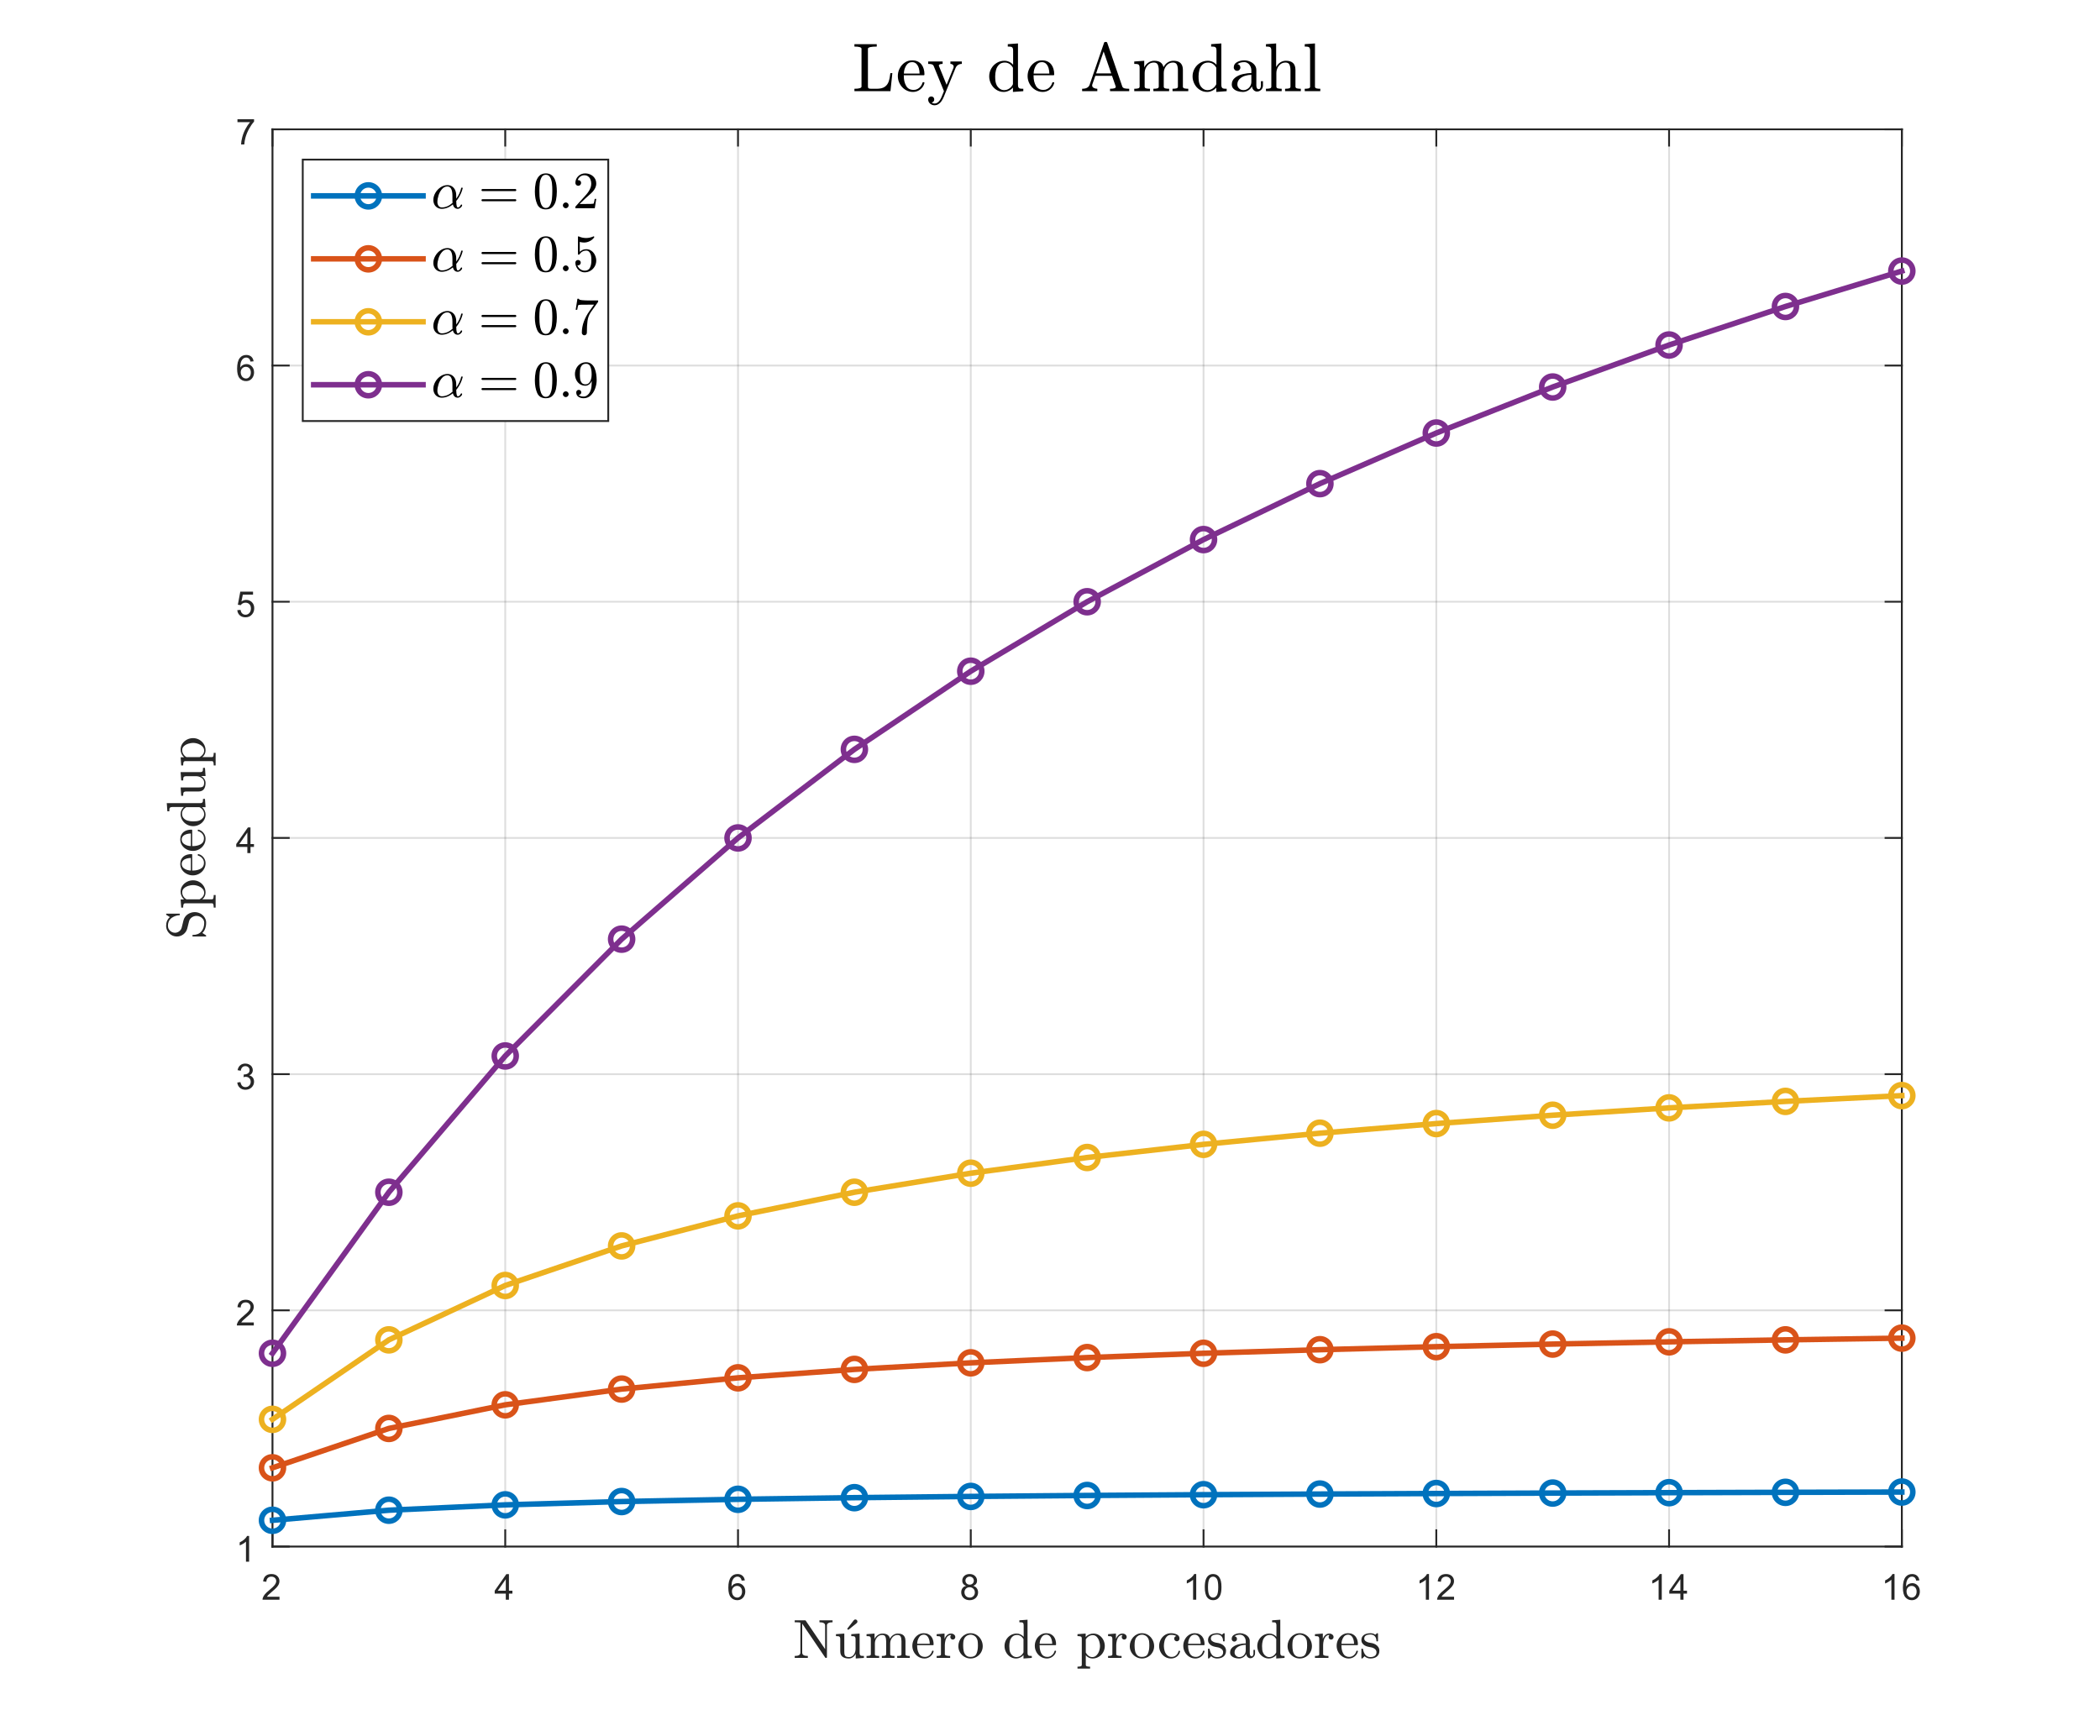 <?xml version="1.0"?>
<!DOCTYPE svg PUBLIC '-//W3C//DTD SVG 1.0//EN'
          'http://www.w3.org/TR/2001/REC-SVG-20010904/DTD/svg10.dtd'>
<svg xmlns:xlink="http://www.w3.org/1999/xlink" style="fill-opacity:1; color-rendering:auto; color-interpolation:auto; text-rendering:auto; stroke:black; stroke-linecap:square; stroke-miterlimit:10; shape-rendering:auto; stroke-opacity:1; fill:black; stroke-dasharray:none; font-weight:normal; stroke-width:1; font-family:'Dialog'; font-style:normal; stroke-linejoin:miter; font-size:12px; stroke-dashoffset:0; image-rendering:auto;" width="763" height="631" xmlns="http://www.w3.org/2000/svg"
><rect width="100%" height="100%" fill="#333333" stroke="none"/><!--Generated by the Batik Graphics2D SVG Generator--><defs id="genericDefs"
  /><g
  ><defs id="defs1"
    ><clipPath clipPathUnits="userSpaceOnUse" id="clipPath1"
      ><path d="M0 0 L763 0 L763 631 L0 631 L0 0 Z"
      /></clipPath
    ></defs
    ><g style="fill:white; stroke:white;"
    ><rect x="0" y="0" width="763" style="clip-path:url(#clipPath1); stroke:none;" height="631"
    /></g
    ><g style="fill:white; text-rendering:optimizeSpeed; color-rendering:optimizeSpeed; image-rendering:optimizeSpeed; shape-rendering:crispEdges; stroke:white; color-interpolation:sRGB;"
    ><rect x="0" width="763" height="631" y="0" style="stroke:none;"
      /><path style="stroke:none;" d="M99 562 L691 562 L691 47 L99 47 Z"
    /></g
    ><g style="stroke-linecap:butt; fill-opacity:0.149; fill:rgb(38,38,38); text-rendering:geometricPrecision; image-rendering:optimizeQuality; color-rendering:optimizeQuality; stroke-linejoin:round; stroke:rgb(38,38,38); color-interpolation:linearRGB; stroke-width:0.667; stroke-opacity:0.149;"
    ><line y2="47" style="fill:none;" x1="99" x2="99" y1="562"
      /><line y2="47" style="fill:none;" x1="183.571" x2="183.571" y1="562"
      /><line y2="47" style="fill:none;" x1="268.143" x2="268.143" y1="562"
      /><line y2="47" style="fill:none;" x1="352.714" x2="352.714" y1="562"
      /><line y2="47" style="fill:none;" x1="437.286" x2="437.286" y1="562"
      /><line y2="47" style="fill:none;" x1="521.857" x2="521.857" y1="562"
      /><line y2="47" style="fill:none;" x1="606.429" x2="606.429" y1="562"
      /><line y2="47" style="fill:none;" x1="691" x2="691" y1="562"
      /><line y2="562" style="fill:none;" x1="691" x2="99" y1="562"
      /><line y2="476.167" style="fill:none;" x1="691" x2="99" y1="476.167"
      /><line y2="390.333" style="fill:none;" x1="691" x2="99" y1="390.333"
      /><line y2="304.5" style="fill:none;" x1="691" x2="99" y1="304.5"
      /><line y2="218.667" style="fill:none;" x1="691" x2="99" y1="218.667"
      /><line y2="132.833" style="fill:none;" x1="691" x2="99" y1="132.833"
      /><line y2="47" style="fill:none;" x1="691" x2="99" y1="47"
      /><line x1="99" x2="691" y1="562" style="stroke-linecap:square; fill-opacity:1; fill:none; stroke-opacity:1;" y2="562"
      /><line x1="99" x2="691" y1="47" style="stroke-linecap:square; fill-opacity:1; fill:none; stroke-opacity:1;" y2="47"
      /><line x1="99" x2="99" y1="562" style="stroke-linecap:square; fill-opacity:1; fill:none; stroke-opacity:1;" y2="556.08"
      /><line x1="183.571" x2="183.571" y1="562" style="stroke-linecap:square; fill-opacity:1; fill:none; stroke-opacity:1;" y2="556.08"
      /><line x1="268.143" x2="268.143" y1="562" style="stroke-linecap:square; fill-opacity:1; fill:none; stroke-opacity:1;" y2="556.08"
      /><line x1="352.714" x2="352.714" y1="562" style="stroke-linecap:square; fill-opacity:1; fill:none; stroke-opacity:1;" y2="556.08"
      /><line x1="437.286" x2="437.286" y1="562" style="stroke-linecap:square; fill-opacity:1; fill:none; stroke-opacity:1;" y2="556.08"
      /><line x1="521.857" x2="521.857" y1="562" style="stroke-linecap:square; fill-opacity:1; fill:none; stroke-opacity:1;" y2="556.08"
      /><line x1="606.429" x2="606.429" y1="562" style="stroke-linecap:square; fill-opacity:1; fill:none; stroke-opacity:1;" y2="556.08"
      /><line x1="691" x2="691" y1="562" style="stroke-linecap:square; fill-opacity:1; fill:none; stroke-opacity:1;" y2="556.08"
      /><line x1="99" x2="99" y1="47" style="stroke-linecap:square; fill-opacity:1; fill:none; stroke-opacity:1;" y2="52.92"
      /><line x1="183.571" x2="183.571" y1="47" style="stroke-linecap:square; fill-opacity:1; fill:none; stroke-opacity:1;" y2="52.92"
      /><line x1="268.143" x2="268.143" y1="47" style="stroke-linecap:square; fill-opacity:1; fill:none; stroke-opacity:1;" y2="52.92"
      /><line x1="352.714" x2="352.714" y1="47" style="stroke-linecap:square; fill-opacity:1; fill:none; stroke-opacity:1;" y2="52.92"
      /><line x1="437.286" x2="437.286" y1="47" style="stroke-linecap:square; fill-opacity:1; fill:none; stroke-opacity:1;" y2="52.92"
      /><line x1="521.857" x2="521.857" y1="47" style="stroke-linecap:square; fill-opacity:1; fill:none; stroke-opacity:1;" y2="52.92"
      /><line x1="606.429" x2="606.429" y1="47" style="stroke-linecap:square; fill-opacity:1; fill:none; stroke-opacity:1;" y2="52.92"
      /><line x1="691" x2="691" y1="47" style="stroke-linecap:square; fill-opacity:1; fill:none; stroke-opacity:1;" y2="52.92"
    /></g
    ><g transform="translate(99,567.333)" style="font-size:13.333px; fill:rgb(38,38,38); text-rendering:geometricPrecision; color-rendering:optimizeQuality; image-rendering:optimizeQuality; stroke:rgb(38,38,38); color-interpolation:linearRGB;"
    ><path style="stroke:none;" d="M2.547 12.906 L2.547 14 L-3.609 14 Q-3.625 13.594 -3.469 13.203 Q-3.234 12.578 -2.719 11.969 Q-2.203 11.359 -1.219 10.562 Q0.297 9.312 0.828 8.586 Q1.359 7.859 1.359 7.219 Q1.359 6.531 0.875 6.07 Q0.391 5.609 -0.391 5.609 Q-1.219 5.609 -1.711 6.102 Q-2.203 6.594 -2.219 7.469 L-3.391 7.344 Q-3.266 6.031 -2.484 5.344 Q-1.703 4.656 -0.375 4.656 Q0.969 4.656 1.75 5.398 Q2.531 6.141 2.531 7.234 Q2.531 7.797 2.305 8.336 Q2.078 8.875 1.547 9.477 Q1.016 10.078 -0.219 11.109 Q-1.25 11.969 -1.539 12.281 Q-1.828 12.594 -2.016 12.906 L2.547 12.906 Z"
    /></g
    ><g transform="translate(183.571,567.333)" style="font-size:13.333px; fill:rgb(38,38,38); text-rendering:geometricPrecision; color-rendering:optimizeQuality; image-rendering:optimizeQuality; stroke:rgb(38,38,38); color-interpolation:linearRGB;"
    ><path style="stroke:none;" d="M0.203 14 L0.203 11.766 L-3.828 11.766 L-3.828 10.719 L0.406 4.688 L1.344 4.688 L1.344 10.719 L2.609 10.719 L2.609 11.766 L1.344 11.766 L1.344 14 L0.203 14 ZM0.203 10.719 L0.203 6.531 L-2.719 10.719 L0.203 10.719 Z"
    /></g
    ><g transform="translate(268.143,567.333)" style="font-size:13.333px; fill:rgb(38,38,38); text-rendering:geometricPrecision; color-rendering:optimizeQuality; image-rendering:optimizeQuality; stroke:rgb(38,38,38); color-interpolation:linearRGB;"
    ><path style="stroke:none;" d="M2.469 6.969 L1.328 7.062 Q1.188 6.391 0.906 6.078 Q0.438 5.594 -0.234 5.594 Q-0.781 5.594 -1.203 5.906 Q-1.734 6.297 -2.047 7.047 Q-2.359 7.797 -2.375 9.203 Q-1.969 8.578 -1.367 8.273 Q-0.766 7.969 -0.109 7.969 Q1.031 7.969 1.836 8.805 Q2.641 9.641 2.641 10.984 Q2.641 11.859 2.258 12.609 Q1.875 13.359 1.219 13.758 Q0.562 14.156 -0.281 14.156 Q-1.703 14.156 -2.609 13.109 Q-3.516 12.062 -3.516 9.641 Q-3.516 6.953 -2.516 5.719 Q-1.641 4.656 -0.172 4.656 Q0.922 4.656 1.625 5.273 Q2.328 5.891 2.469 6.969 ZM-2.203 10.984 Q-2.203 11.578 -1.953 12.117 Q-1.703 12.656 -1.25 12.938 Q-0.797 13.219 -0.297 13.219 Q0.422 13.219 0.945 12.633 Q1.469 12.047 1.469 11.047 Q1.469 10.078 0.953 9.523 Q0.438 8.969 -0.344 8.969 Q-1.125 8.969 -1.664 9.523 Q-2.203 10.078 -2.203 10.984 Z"
    /></g
    ><g transform="translate(352.714,567.333)" style="font-size:13.333px; fill:rgb(38,38,38); text-rendering:geometricPrecision; color-rendering:optimizeQuality; image-rendering:optimizeQuality; stroke:rgb(38,38,38); color-interpolation:linearRGB;"
    ><path style="stroke:none;" d="M-1.703 8.953 Q-2.406 8.688 -2.75 8.211 Q-3.094 7.734 -3.094 7.062 Q-3.094 6.047 -2.367 5.352 Q-1.641 4.656 -0.422 4.656 Q0.797 4.656 1.539 5.367 Q2.281 6.078 2.281 7.094 Q2.281 7.734 1.938 8.211 Q1.594 8.688 0.906 8.953 Q1.766 9.234 2.211 9.859 Q2.656 10.484 2.656 11.344 Q2.656 12.531 1.812 13.344 Q0.969 14.156 -0.406 14.156 Q-1.781 14.156 -2.625 13.344 Q-3.469 12.531 -3.469 11.312 Q-3.469 10.406 -3.008 9.789 Q-2.547 9.172 -1.703 8.953 ZM-1.938 7.016 Q-1.938 7.672 -1.508 8.094 Q-1.078 8.516 -0.406 8.516 Q0.266 8.516 0.688 8.102 Q1.109 7.688 1.109 7.078 Q1.109 6.453 0.672 6.023 Q0.234 5.594 -0.406 5.594 Q-1.062 5.594 -1.5 6.016 Q-1.938 6.438 -1.938 7.016 ZM-2.297 11.312 Q-2.297 11.797 -2.062 12.258 Q-1.828 12.719 -1.375 12.969 Q-0.922 13.219 -0.391 13.219 Q0.422 13.219 0.953 12.695 Q1.484 12.172 1.484 11.359 Q1.484 10.531 0.938 9.992 Q0.391 9.453 -0.438 9.453 Q-1.234 9.453 -1.766 9.984 Q-2.297 10.516 -2.297 11.312 Z"
    /></g
    ><g transform="translate(437.286,567.333)" style="font-size:13.333px; fill:rgb(38,38,38); text-rendering:geometricPrecision; color-rendering:optimizeQuality; image-rendering:optimizeQuality; stroke:rgb(38,38,38); color-interpolation:linearRGB;"
    ><path style="stroke:none;" d="M-2.656 14 L-3.797 14 L-3.797 6.719 Q-4.219 7.109 -4.883 7.508 Q-5.547 7.906 -6.078 8.094 L-6.078 6.984 Q-5.125 6.547 -4.406 5.906 Q-3.688 5.266 -3.391 4.656 L-2.656 4.656 L-2.656 14 ZM0.451 9.406 Q0.451 7.766 0.787 6.758 Q1.123 5.75 1.794 5.203 Q2.466 4.656 3.482 4.656 Q4.232 4.656 4.794 4.961 Q5.357 5.266 5.724 5.828 Q6.091 6.391 6.302 7.211 Q6.513 8.031 6.513 9.406 Q6.513 11.047 6.177 12.055 Q5.841 13.062 5.169 13.609 Q4.497 14.156 3.482 14.156 Q2.138 14.156 1.357 13.188 Q0.451 12.031 0.451 9.406 ZM1.623 9.406 Q1.623 11.703 2.154 12.461 Q2.685 13.219 3.482 13.219 Q4.263 13.219 4.802 12.461 Q5.341 11.703 5.341 9.406 Q5.341 7.109 4.802 6.359 Q4.263 5.609 3.466 5.609 Q2.685 5.609 2.201 6.266 Q1.623 7.125 1.623 9.406 Z"
    /></g
    ><g transform="translate(521.857,567.333)" style="font-size:13.333px; fill:rgb(38,38,38); text-rendering:geometricPrecision; color-rendering:optimizeQuality; image-rendering:optimizeQuality; stroke:rgb(38,38,38); color-interpolation:linearRGB;"
    ><path style="stroke:none;" d="M-2.656 14 L-3.797 14 L-3.797 6.719 Q-4.219 7.109 -4.883 7.508 Q-5.547 7.906 -6.078 8.094 L-6.078 6.984 Q-5.125 6.547 -4.406 5.906 Q-3.688 5.266 -3.391 4.656 L-2.656 4.656 L-2.656 14 ZM6.451 12.906 L6.451 14 L0.294 14 Q0.279 13.594 0.435 13.203 Q0.669 12.578 1.185 11.969 Q1.701 11.359 2.685 10.562 Q4.201 9.312 4.732 8.586 Q5.263 7.859 5.263 7.219 Q5.263 6.531 4.779 6.07 Q4.294 5.609 3.513 5.609 Q2.685 5.609 2.193 6.102 Q1.701 6.594 1.685 7.469 L0.513 7.344 Q0.638 6.031 1.419 5.344 Q2.201 4.656 3.529 4.656 Q4.872 4.656 5.654 5.398 Q6.435 6.141 6.435 7.234 Q6.435 7.797 6.208 8.336 Q5.982 8.875 5.451 9.477 Q4.919 10.078 3.685 11.109 Q2.654 11.969 2.365 12.281 Q2.076 12.594 1.888 12.906 L6.451 12.906 Z"
    /></g
    ><g transform="translate(606.429,567.333)" style="font-size:13.333px; fill:rgb(38,38,38); text-rendering:geometricPrecision; color-rendering:optimizeQuality; image-rendering:optimizeQuality; stroke:rgb(38,38,38); color-interpolation:linearRGB;"
    ><path style="stroke:none;" d="M-2.656 14 L-3.797 14 L-3.797 6.719 Q-4.219 7.109 -4.883 7.508 Q-5.547 7.906 -6.078 8.094 L-6.078 6.984 Q-5.125 6.547 -4.406 5.906 Q-3.688 5.266 -3.391 4.656 L-2.656 4.656 L-2.656 14 ZM4.107 14 L4.107 11.766 L0.076 11.766 L0.076 10.719 L4.31 4.688 L5.247 4.688 L5.247 10.719 L6.513 10.719 L6.513 11.766 L5.247 11.766 L5.247 14 L4.107 14 ZM4.107 10.719 L4.107 6.531 L1.185 10.719 L4.107 10.719 Z"
    /></g
    ><g transform="translate(691,567.333)" style="font-size:13.333px; fill:rgb(38,38,38); text-rendering:geometricPrecision; color-rendering:optimizeQuality; image-rendering:optimizeQuality; stroke:rgb(38,38,38); color-interpolation:linearRGB;"
    ><path style="stroke:none;" d="M-2.656 14 L-3.797 14 L-3.797 6.719 Q-4.219 7.109 -4.883 7.508 Q-5.547 7.906 -6.078 8.094 L-6.078 6.984 Q-5.125 6.547 -4.406 5.906 Q-3.688 5.266 -3.391 4.656 L-2.656 4.656 L-2.656 14 ZM6.372 6.969 L5.232 7.062 Q5.091 6.391 4.81 6.078 Q4.341 5.594 3.669 5.594 Q3.123 5.594 2.701 5.906 Q2.169 6.297 1.857 7.047 Q1.544 7.797 1.529 9.203 Q1.935 8.578 2.537 8.273 Q3.138 7.969 3.794 7.969 Q4.935 7.969 5.74 8.805 Q6.544 9.641 6.544 10.984 Q6.544 11.859 6.162 12.609 Q5.779 13.359 5.122 13.758 Q4.466 14.156 3.623 14.156 Q2.201 14.156 1.294 13.109 Q0.388 12.062 0.388 9.641 Q0.388 6.953 1.388 5.719 Q2.263 4.656 3.732 4.656 Q4.826 4.656 5.529 5.273 Q6.232 5.891 6.372 6.969 ZM1.701 10.984 Q1.701 11.578 1.951 12.117 Q2.201 12.656 2.654 12.938 Q3.107 13.219 3.607 13.219 Q4.326 13.219 4.849 12.633 Q5.372 12.047 5.372 11.047 Q5.372 10.078 4.857 9.523 Q4.341 8.969 3.56 8.969 Q2.779 8.969 2.24 9.523 Q1.701 10.078 1.701 10.984 Z"
    /></g
    ><g transform="translate(395,585.667)" style="font-size:20px; fill:rgb(38,38,38); text-rendering:geometricPrecision; image-rendering:optimizeQuality; color-rendering:optimizeQuality; font-family:'mwa_cmr10'; stroke:rgb(38,38,38); color-interpolation:linearRGB;"
    ><path style="stroke:none;" d="M-106.252 16.8 L-106.252 16.097 Q-104.189 16.097 -104.189 14.909 L-104.189 3.956 Q-104.846 3.847 -106.252 3.847 L-106.252 3.144 L-102.424 3.144 Q-102.314 3.144 -102.283 3.222 L-95.205 13.628 L-95.205 5.019 Q-95.205 3.847 -97.267 3.847 L-97.267 3.144 L-92.502 3.144 L-92.502 3.847 Q-94.549 3.847 -94.549 5.019 L-94.549 16.628 Q-94.549 16.675 -94.627 16.737 Q-94.705 16.8 -94.767 16.8 L-95.002 16.8 Q-95.096 16.8 -95.142 16.722 L-103.533 4.362 L-103.533 14.909 Q-103.533 16.097 -101.486 16.097 L-101.486 16.8 L-106.252 16.8 Z"
      /><path style="stroke:none;" d="M-87.196 6.222 L-84.806 3.144 Q-84.571 2.831 -84.228 2.831 Q-83.915 2.831 -83.689 3.058 Q-83.462 3.284 -83.462 3.597 Q-83.462 3.909 -83.743 4.159 L-86.79 6.628 L-87.196 6.222 Z"
      /><path style="stroke:none;" d="M-89.705 14.409 L-89.705 10.003 Q-89.705 9.472 -89.861 9.23 Q-90.017 8.987 -90.322 8.933 Q-90.627 8.878 -91.267 8.878 L-91.267 8.175 L-88.236 7.956 L-88.236 14.409 Q-88.236 15.191 -88.127 15.628 Q-88.017 16.066 -87.65 16.284 Q-87.283 16.503 -86.486 16.503 Q-85.408 16.503 -84.775 15.605 Q-84.142 14.706 -84.142 13.55 L-84.142 10.003 Q-84.142 9.472 -84.306 9.23 Q-84.471 8.987 -84.767 8.933 Q-85.064 8.878 -85.705 8.878 L-85.705 8.175 L-82.674 7.956 L-82.674 14.987 Q-82.674 15.503 -82.517 15.745 Q-82.361 15.987 -82.056 16.042 Q-81.752 16.097 -81.111 16.097 L-81.111 16.8 L-84.08 17.019 L-84.08 15.331 Q-84.455 16.081 -85.119 16.55 Q-85.783 17.019 -86.58 17.019 Q-88.017 17.019 -88.861 16.409 Q-89.705 15.8 -89.705 14.409 Z"
      /><path style="stroke:none;" d="M-80.156 16.8 L-80.156 16.097 Q-79.469 16.097 -79.031 15.987 Q-78.594 15.878 -78.594 15.456 L-78.594 10.003 Q-78.594 9.472 -78.75 9.23 Q-78.906 8.987 -79.211 8.933 Q-79.516 8.878 -80.156 8.878 L-80.156 8.175 L-77.25 7.956 L-77.25 9.909 Q-76.859 9.05 -76.07 8.503 Q-75.281 7.956 -74.359 7.956 Q-72.047 7.956 -71.641 9.831 Q-71.25 9.003 -70.477 8.48 Q-69.703 7.956 -68.781 7.956 Q-67.875 7.956 -67.258 8.253 Q-66.641 8.55 -66.328 9.152 Q-66.016 9.753 -66.016 10.659 L-66.016 15.456 Q-66.016 15.878 -65.57 15.987 Q-65.125 16.097 -64.453 16.097 L-64.453 16.8 L-69.031 16.8 L-69.031 16.097 Q-68.344 16.097 -67.906 15.987 Q-67.469 15.878 -67.469 15.456 L-67.469 10.722 Q-67.469 9.706 -67.75 9.089 Q-68.031 8.472 -68.906 8.472 Q-70.063 8.472 -70.813 9.402 Q-71.563 10.331 -71.563 11.519 L-71.563 15.456 Q-71.563 15.878 -71.125 15.987 Q-70.688 16.097 -70 16.097 L-70 16.8 L-74.594 16.8 L-74.594 16.097 Q-73.906 16.097 -73.469 15.987 Q-73.031 15.878 -73.031 15.456 L-73.031 10.722 Q-73.031 9.737 -73.313 9.105 Q-73.594 8.472 -74.469 8.472 Q-75.625 8.472 -76.375 9.402 Q-77.125 10.331 -77.125 11.519 L-77.125 15.456 Q-77.125 15.878 -76.688 15.987 Q-76.25 16.097 -75.578 16.097 L-75.578 16.8 L-80.156 16.8 Z"
      /><path style="stroke:none;" d="M-59.099 17.019 Q-60.318 17.019 -61.341 16.378 Q-62.365 15.737 -62.943 14.675 Q-63.521 13.612 -63.521 12.409 Q-63.521 11.237 -62.99 10.183 Q-62.458 9.128 -61.505 8.48 Q-60.552 7.831 -59.38 7.831 Q-58.474 7.831 -57.794 8.144 Q-57.115 8.456 -56.669 9.003 Q-56.224 9.55 -56.005 10.292 Q-55.786 11.034 -55.786 11.909 Q-55.786 12.175 -55.99 12.175 L-61.771 12.175 L-61.771 12.394 Q-61.771 14.05 -61.107 15.245 Q-60.443 16.441 -58.927 16.441 Q-58.318 16.441 -57.794 16.167 Q-57.271 15.894 -56.88 15.402 Q-56.49 14.909 -56.365 14.362 Q-56.333 14.284 -56.279 14.23 Q-56.224 14.175 -56.161 14.175 L-55.99 14.175 Q-55.786 14.175 -55.786 14.441 Q-56.068 15.566 -57.005 16.292 Q-57.943 17.019 -59.099 17.019 ZM-61.755 11.675 L-57.193 11.675 Q-57.193 10.925 -57.404 10.159 Q-57.615 9.394 -58.107 8.878 Q-58.599 8.362 -59.38 8.362 Q-60.521 8.362 -61.138 9.425 Q-61.755 10.487 -61.755 11.675 Z"
      /><path style="stroke:none;" d="M-54.679 16.8 L-54.679 16.097 Q-53.991 16.097 -53.554 15.987 Q-53.116 15.878 -53.116 15.456 L-53.116 10.003 Q-53.116 9.472 -53.273 9.23 Q-53.429 8.987 -53.734 8.933 Q-54.038 8.878 -54.679 8.878 L-54.679 8.175 L-51.819 7.956 L-51.819 9.909 Q-51.491 9.05 -50.898 8.503 Q-50.304 7.956 -49.444 7.956 Q-48.851 7.956 -48.382 8.308 Q-47.913 8.659 -47.913 9.237 Q-47.913 9.597 -48.171 9.87 Q-48.429 10.144 -48.819 10.144 Q-49.194 10.144 -49.452 9.878 Q-49.71 9.612 -49.71 9.237 Q-49.71 8.706 -49.335 8.472 L-49.444 8.472 Q-50.257 8.472 -50.773 9.058 Q-51.288 9.644 -51.499 10.519 Q-51.71 11.394 -51.71 12.175 L-51.71 15.456 Q-51.71 16.097 -49.773 16.097 L-49.773 16.8 L-54.679 16.8 Z"
      /><path style="stroke:none;" d="M-42.361 17.019 Q-43.564 17.019 -44.588 16.409 Q-45.611 15.8 -46.205 14.777 Q-46.799 13.753 -46.799 12.534 Q-46.799 11.628 -46.471 10.777 Q-46.142 9.925 -45.533 9.253 Q-44.924 8.581 -44.119 8.206 Q-43.314 7.831 -42.361 7.831 Q-41.127 7.831 -40.119 8.48 Q-39.111 9.128 -38.525 10.222 Q-37.939 11.316 -37.939 12.534 Q-37.939 13.737 -38.533 14.769 Q-39.127 15.8 -40.15 16.409 Q-41.174 17.019 -42.361 17.019 ZM-42.361 16.441 Q-40.752 16.441 -40.221 15.277 Q-39.689 14.112 -39.689 12.316 Q-39.689 11.316 -39.791 10.652 Q-39.892 9.987 -40.267 9.456 Q-40.486 9.128 -40.83 8.878 Q-41.174 8.628 -41.564 8.495 Q-41.955 8.362 -42.361 8.362 Q-42.986 8.362 -43.549 8.644 Q-44.111 8.925 -44.486 9.456 Q-44.846 10.019 -44.947 10.698 Q-45.049 11.378 -45.049 12.316 Q-45.049 13.441 -44.853 14.331 Q-44.658 15.222 -44.072 15.831 Q-43.486 16.441 -42.361 16.441 Z"
      /><path style="stroke:none;" d="M-25.804 17.019 Q-26.991 17.019 -27.968 16.378 Q-28.945 15.737 -29.483 14.698 Q-30.023 13.659 -30.023 12.487 Q-30.023 11.269 -29.437 10.23 Q-28.851 9.191 -27.835 8.573 Q-26.82 7.956 -25.601 7.956 Q-24.866 7.956 -24.21 8.269 Q-23.554 8.581 -23.07 9.128 L-23.07 4.956 Q-23.07 4.425 -23.233 4.183 Q-23.398 3.941 -23.695 3.894 Q-23.991 3.847 -24.632 3.847 L-24.632 3.144 L-21.663 2.925 L-21.663 14.987 Q-21.663 15.503 -21.507 15.745 Q-21.351 15.987 -21.054 16.042 Q-20.757 16.097 -20.116 16.097 L-20.116 16.8 L-23.132 17.019 L-23.132 15.769 Q-23.648 16.362 -24.366 16.691 Q-25.085 17.019 -25.804 17.019 ZM-27.851 15.066 Q-27.507 15.722 -26.937 16.112 Q-26.366 16.503 -25.695 16.503 Q-24.866 16.503 -24.171 16.019 Q-23.476 15.534 -23.132 14.784 L-23.132 9.987 Q-23.366 9.55 -23.726 9.198 Q-24.085 8.847 -24.53 8.659 Q-24.976 8.472 -25.476 8.472 Q-26.507 8.472 -27.148 9.066 Q-27.788 9.659 -28.038 10.581 Q-28.288 11.503 -28.288 12.503 Q-28.288 13.3 -28.21 13.894 Q-28.132 14.487 -27.851 15.066 Z"
      /><path style="stroke:none;" d="M-14.599 17.019 Q-15.818 17.019 -16.841 16.378 Q-17.865 15.737 -18.443 14.675 Q-19.021 13.612 -19.021 12.409 Q-19.021 11.237 -18.49 10.183 Q-17.958 9.128 -17.005 8.48 Q-16.052 7.831 -14.88 7.831 Q-13.974 7.831 -13.294 8.144 Q-12.615 8.456 -12.169 9.003 Q-11.724 9.55 -11.505 10.292 Q-11.286 11.034 -11.286 11.909 Q-11.286 12.175 -11.49 12.175 L-17.271 12.175 L-17.271 12.394 Q-17.271 14.05 -16.607 15.245 Q-15.943 16.441 -14.427 16.441 Q-13.818 16.441 -13.294 16.167 Q-12.771 15.894 -12.38 15.402 Q-11.99 14.909 -11.865 14.362 Q-11.833 14.284 -11.779 14.23 Q-11.724 14.175 -11.661 14.175 L-11.49 14.175 Q-11.286 14.175 -11.286 14.441 Q-11.568 15.566 -12.505 16.292 Q-13.443 17.019 -14.599 17.019 ZM-17.255 11.675 L-12.693 11.675 Q-12.693 10.925 -12.904 10.159 Q-13.115 9.394 -13.607 8.878 Q-14.099 8.362 -14.88 8.362 Q-16.021 8.362 -16.638 9.425 Q-17.255 10.487 -17.255 11.675 Z"
      /><path style="stroke:none;" d="M-3.512 20.675 L-3.512 19.987 Q-2.825 19.987 -2.387 19.87 Q-1.95 19.753 -1.95 19.347 L-1.95 9.706 Q-1.95 9.159 -2.34 9.019 Q-2.731 8.878 -3.512 8.878 L-3.512 8.175 L-0.543 7.956 L-0.543 9.206 Q0.004 8.597 0.73 8.277 Q1.457 7.956 2.269 7.956 Q3.457 7.956 4.402 8.597 Q5.347 9.237 5.878 10.277 Q6.41 11.316 6.41 12.487 Q6.41 13.691 5.824 14.737 Q5.238 15.784 4.214 16.401 Q3.191 17.019 1.972 17.019 Q0.519 17.019 -0.496 15.847 L-0.496 19.347 Q-0.496 19.753 -0.051 19.87 Q0.394 19.987 1.066 19.987 L1.066 20.675 L-3.512 20.675 ZM-0.496 14.862 Q-0.137 15.566 0.488 16.034 Q1.113 16.503 1.847 16.503 Q2.55 16.503 3.082 16.128 Q3.613 15.753 3.972 15.128 Q4.332 14.503 4.503 13.816 Q4.675 13.128 4.675 12.487 Q4.675 11.675 4.386 10.745 Q4.097 9.816 3.503 9.175 Q2.91 8.534 2.082 8.534 Q1.269 8.534 0.589 8.948 Q-0.09 9.362 -0.496 10.081 L-0.496 14.862 Z"
      /><path style="stroke:none;" d="M7.599 16.8 L7.599 16.097 Q8.287 16.097 8.724 15.987 Q9.162 15.878 9.162 15.456 L9.162 10.003 Q9.162 9.472 9.005 9.23 Q8.849 8.987 8.544 8.933 Q8.24 8.878 7.599 8.878 L7.599 8.175 L10.458 7.956 L10.458 9.909 Q10.787 9.05 11.38 8.503 Q11.974 7.956 12.833 7.956 Q13.427 7.956 13.896 8.308 Q14.365 8.659 14.365 9.237 Q14.365 9.597 14.107 9.87 Q13.849 10.144 13.458 10.144 Q13.083 10.144 12.826 9.878 Q12.568 9.612 12.568 9.237 Q12.568 8.706 12.943 8.472 L12.833 8.472 Q12.021 8.472 11.505 9.058 Q10.99 9.644 10.779 10.519 Q10.568 11.394 10.568 12.175 L10.568 15.456 Q10.568 16.097 12.505 16.097 L12.505 16.8 L7.599 16.8 Z"
      /><path style="stroke:none;" d="M19.917 17.019 Q18.714 17.019 17.69 16.409 Q16.667 15.8 16.073 14.777 Q15.479 13.753 15.479 12.534 Q15.479 11.628 15.807 10.777 Q16.136 9.925 16.745 9.253 Q17.354 8.581 18.159 8.206 Q18.964 7.831 19.917 7.831 Q21.151 7.831 22.159 8.48 Q23.167 9.128 23.753 10.222 Q24.339 11.316 24.339 12.534 Q24.339 13.737 23.745 14.769 Q23.151 15.8 22.128 16.409 Q21.104 17.019 19.917 17.019 ZM19.917 16.441 Q21.526 16.441 22.057 15.277 Q22.589 14.112 22.589 12.316 Q22.589 11.316 22.487 10.652 Q22.386 9.987 22.011 9.456 Q21.792 9.128 21.448 8.878 Q21.104 8.628 20.714 8.495 Q20.323 8.362 19.917 8.362 Q19.292 8.362 18.729 8.644 Q18.167 8.925 17.792 9.456 Q17.432 10.019 17.331 10.698 Q17.229 11.378 17.229 12.316 Q17.229 13.441 17.424 14.331 Q17.62 15.222 18.206 15.831 Q18.792 16.441 19.917 16.441 Z"
      /><path style="stroke:none;" d="M30.457 17.019 Q29.238 17.019 28.254 16.394 Q27.269 15.769 26.707 14.714 Q26.144 13.659 26.144 12.487 Q26.144 11.3 26.699 10.214 Q27.254 9.128 28.246 8.48 Q29.238 7.831 30.457 7.831 Q31.629 7.831 32.59 8.292 Q33.55 8.753 33.55 9.8 Q33.55 10.191 33.269 10.48 Q32.988 10.769 32.597 10.769 Q32.191 10.769 31.91 10.48 Q31.629 10.191 31.629 9.8 Q31.629 9.441 31.855 9.183 Q32.082 8.925 32.41 8.862 Q31.722 8.425 30.472 8.425 Q29.519 8.425 28.933 9.058 Q28.347 9.691 28.113 10.628 Q27.879 11.566 27.879 12.487 Q27.879 13.456 28.168 14.355 Q28.457 15.253 29.097 15.847 Q29.738 16.441 30.691 16.441 Q31.644 16.441 32.308 15.855 Q32.972 15.269 33.222 14.331 Q33.222 14.222 33.379 14.222 L33.613 14.222 Q33.675 14.222 33.722 14.277 Q33.769 14.331 33.769 14.394 L33.769 14.456 Q33.472 15.644 32.574 16.331 Q31.675 17.019 30.457 17.019 Z"
      /><path style="stroke:none;" d="M39.346 17.019 Q38.127 17.019 37.103 16.378 Q36.08 15.737 35.502 14.675 Q34.924 13.612 34.924 12.409 Q34.924 11.237 35.455 10.183 Q35.986 9.128 36.939 8.48 Q37.892 7.831 39.064 7.831 Q39.971 7.831 40.65 8.144 Q41.33 8.456 41.775 9.003 Q42.221 9.55 42.439 10.292 Q42.658 11.034 42.658 11.909 Q42.658 12.175 42.455 12.175 L36.674 12.175 L36.674 12.394 Q36.674 14.05 37.338 15.245 Q38.002 16.441 39.517 16.441 Q40.127 16.441 40.65 16.167 Q41.174 15.894 41.564 15.402 Q41.955 14.909 42.08 14.362 Q42.111 14.284 42.166 14.23 Q42.221 14.175 42.283 14.175 L42.455 14.175 Q42.658 14.175 42.658 14.441 Q42.377 15.566 41.439 16.292 Q40.502 17.019 39.346 17.019 ZM36.689 11.675 L41.252 11.675 Q41.252 10.925 41.041 10.159 Q40.83 9.394 40.338 8.878 Q39.846 8.362 39.064 8.362 Q37.924 8.362 37.306 9.425 Q36.689 10.487 36.689 11.675 Z"
      /><path style="stroke:none;" d="M43.922 16.862 L43.922 13.597 Q43.922 13.441 44.094 13.441 L44.328 13.441 Q44.453 13.441 44.484 13.597 Q45.047 16.503 47.188 16.503 Q48.141 16.503 48.773 16.073 Q49.406 15.644 49.406 14.737 Q49.406 14.097 48.914 13.644 Q48.422 13.191 47.734 13.019 L46.391 12.753 Q45.719 12.612 45.172 12.308 Q44.625 12.003 44.273 11.503 Q43.922 11.003 43.922 10.331 Q43.922 9.456 44.383 8.894 Q44.844 8.331 45.586 8.081 Q46.328 7.831 47.188 7.831 Q48.219 7.831 48.969 8.378 L49.547 7.878 Q49.547 7.831 49.641 7.831 L49.797 7.831 Q49.859 7.831 49.906 7.886 Q49.953 7.941 49.953 8.003 L49.953 10.612 Q49.953 10.8 49.797 10.8 L49.547 10.8 Q49.375 10.8 49.375 10.612 Q49.375 9.566 48.797 8.933 Q48.219 8.3 47.172 8.3 Q46.266 8.3 45.609 8.636 Q44.953 8.972 44.953 9.784 Q44.953 10.331 45.422 10.691 Q45.891 11.05 46.531 11.206 L47.891 11.456 Q48.578 11.612 49.164 11.987 Q49.75 12.362 50.102 12.925 Q50.453 13.487 50.453 14.206 Q50.453 14.925 50.203 15.456 Q49.953 15.987 49.508 16.339 Q49.063 16.691 48.453 16.855 Q47.844 17.019 47.188 17.019 Q45.938 17.019 45.047 16.191 L44.313 16.972 Q44.313 17.019 44.203 17.019 L44.094 17.019 Q43.922 17.019 43.922 16.862 Z"
      /><path style="stroke:none;" d="M51.936 14.831 Q51.936 13.644 52.873 12.894 Q53.811 12.144 55.123 11.839 Q56.436 11.534 57.623 11.534 L57.623 10.722 Q57.623 10.144 57.373 9.597 Q57.123 9.05 56.639 8.706 Q56.155 8.362 55.577 8.362 Q54.248 8.362 53.561 8.956 Q53.936 8.956 54.186 9.245 Q54.436 9.534 54.436 9.909 Q54.436 10.316 54.155 10.597 Q53.873 10.878 53.483 10.878 Q53.077 10.878 52.795 10.597 Q52.514 10.316 52.514 9.909 Q52.514 8.862 53.475 8.347 Q54.436 7.831 55.577 7.831 Q56.389 7.831 57.209 8.183 Q58.03 8.534 58.553 9.175 Q59.077 9.816 59.077 10.675 L59.077 15.175 Q59.077 15.566 59.24 15.894 Q59.405 16.222 59.764 16.222 Q60.092 16.222 60.256 15.894 Q60.42 15.566 60.42 15.175 L60.42 13.894 L60.998 13.894 L60.998 15.175 Q60.998 15.628 60.764 16.034 Q60.53 16.441 60.139 16.683 Q59.748 16.925 59.28 16.925 Q58.702 16.925 58.272 16.464 Q57.842 16.003 57.795 15.378 Q57.436 16.128 56.709 16.573 Q55.983 17.019 55.17 17.019 Q54.405 17.019 53.662 16.8 Q52.92 16.581 52.428 16.097 Q51.936 15.612 51.936 14.831 ZM53.561 14.831 Q53.561 15.534 54.077 16.019 Q54.592 16.503 55.295 16.503 Q55.952 16.503 56.475 16.175 Q56.998 15.847 57.311 15.292 Q57.623 14.737 57.623 14.128 L57.623 12.05 Q56.717 12.05 55.764 12.347 Q54.811 12.644 54.186 13.277 Q53.561 13.909 53.561 14.831 Z"
      /><path style="stroke:none;" d="M66.03 17.019 Q64.842 17.019 63.866 16.378 Q62.889 15.737 62.35 14.698 Q61.811 13.659 61.811 12.487 Q61.811 11.269 62.397 10.23 Q62.983 9.191 63.998 8.573 Q65.014 7.956 66.233 7.956 Q66.967 7.956 67.623 8.269 Q68.28 8.581 68.764 9.128 L68.764 4.956 Q68.764 4.425 68.6 4.183 Q68.436 3.941 68.139 3.894 Q67.842 3.847 67.201 3.847 L67.201 3.144 L70.17 2.925 L70.17 14.987 Q70.17 15.503 70.326 15.745 Q70.483 15.987 70.78 16.042 Q71.076 16.097 71.717 16.097 L71.717 16.8 L68.701 17.019 L68.701 15.769 Q68.186 16.362 67.467 16.691 Q66.748 17.019 66.03 17.019 ZM63.983 15.066 Q64.326 15.722 64.897 16.112 Q65.467 16.503 66.139 16.503 Q66.967 16.503 67.662 16.019 Q68.358 15.534 68.701 14.784 L68.701 9.987 Q68.467 9.55 68.108 9.198 Q67.748 8.847 67.303 8.659 Q66.858 8.472 66.358 8.472 Q65.326 8.472 64.686 9.066 Q64.045 9.659 63.795 10.581 Q63.545 11.503 63.545 12.503 Q63.545 13.3 63.623 13.894 Q63.702 14.487 63.983 15.066 Z"
      /><path style="stroke:none;" d="M77.25 17.019 Q76.047 17.019 75.024 16.409 Q74 15.8 73.406 14.777 Q72.813 13.753 72.813 12.534 Q72.813 11.628 73.141 10.777 Q73.469 9.925 74.078 9.253 Q74.688 8.581 75.492 8.206 Q76.297 7.831 77.25 7.831 Q78.484 7.831 79.492 8.48 Q80.5 9.128 81.086 10.222 Q81.672 11.316 81.672 12.534 Q81.672 13.737 81.078 14.769 Q80.484 15.8 79.461 16.409 Q78.438 17.019 77.25 17.019 ZM77.25 16.441 Q78.859 16.441 79.391 15.277 Q79.922 14.112 79.922 12.316 Q79.922 11.316 79.82 10.652 Q79.719 9.987 79.344 9.456 Q79.125 9.128 78.781 8.878 Q78.438 8.628 78.047 8.495 Q77.656 8.362 77.25 8.362 Q76.625 8.362 76.063 8.644 Q75.5 8.925 75.125 9.456 Q74.766 10.019 74.664 10.698 Q74.563 11.378 74.563 12.316 Q74.563 13.441 74.758 14.331 Q74.953 15.222 75.539 15.831 Q76.125 16.441 77.25 16.441 Z"
      /><path style="stroke:none;" d="M82.766 16.8 L82.766 16.097 Q83.453 16.097 83.891 15.987 Q84.328 15.878 84.328 15.456 L84.328 10.003 Q84.328 9.472 84.172 9.23 Q84.016 8.987 83.711 8.933 Q83.406 8.878 82.766 8.878 L82.766 8.175 L85.625 7.956 L85.625 9.909 Q85.953 9.05 86.547 8.503 Q87.141 7.956 88 7.956 Q88.594 7.956 89.063 8.308 Q89.531 8.659 89.531 9.237 Q89.531 9.597 89.274 9.87 Q89.016 10.144 88.625 10.144 Q88.25 10.144 87.992 9.878 Q87.735 9.612 87.735 9.237 Q87.735 8.706 88.11 8.472 L88 8.472 Q87.188 8.472 86.672 9.058 Q86.156 9.644 85.945 10.519 Q85.735 11.394 85.735 12.175 L85.735 15.456 Q85.735 16.097 87.672 16.097 L87.672 16.8 L82.766 16.8 Z"
      /><path style="stroke:none;" d="M95.068 17.019 Q93.849 17.019 92.826 16.378 Q91.802 15.737 91.224 14.675 Q90.646 13.612 90.646 12.409 Q90.646 11.237 91.177 10.183 Q91.709 9.128 92.662 8.48 Q93.615 7.831 94.787 7.831 Q95.693 7.831 96.373 8.144 Q97.052 8.456 97.498 9.003 Q97.943 9.55 98.162 10.292 Q98.38 11.034 98.38 11.909 Q98.38 12.175 98.177 12.175 L92.396 12.175 L92.396 12.394 Q92.396 14.05 93.06 15.245 Q93.724 16.441 95.24 16.441 Q95.849 16.441 96.373 16.167 Q96.896 15.894 97.287 15.402 Q97.677 14.909 97.802 14.362 Q97.834 14.284 97.888 14.23 Q97.943 14.175 98.005 14.175 L98.177 14.175 Q98.38 14.175 98.38 14.441 Q98.099 15.566 97.162 16.292 Q96.224 17.019 95.068 17.019 ZM92.412 11.675 L96.974 11.675 Q96.974 10.925 96.763 10.159 Q96.552 9.394 96.06 8.878 Q95.568 8.362 94.787 8.362 Q93.646 8.362 93.029 9.425 Q92.412 10.487 92.412 11.675 Z"
      /><path style="stroke:none;" d="M99.644 16.862 L99.644 13.597 Q99.644 13.441 99.816 13.441 L100.05 13.441 Q100.175 13.441 100.207 13.597 Q100.769 16.503 102.91 16.503 Q103.863 16.503 104.496 16.073 Q105.129 15.644 105.129 14.737 Q105.129 14.097 104.636 13.644 Q104.144 13.191 103.457 13.019 L102.113 12.753 Q101.441 12.612 100.894 12.308 Q100.347 12.003 99.996 11.503 Q99.644 11.003 99.644 10.331 Q99.644 9.456 100.105 8.894 Q100.566 8.331 101.308 8.081 Q102.05 7.831 102.91 7.831 Q103.941 7.831 104.691 8.378 L105.269 7.878 Q105.269 7.831 105.363 7.831 L105.519 7.831 Q105.582 7.831 105.629 7.886 Q105.675 7.941 105.675 8.003 L105.675 10.612 Q105.675 10.8 105.519 10.8 L105.269 10.8 Q105.097 10.8 105.097 10.612 Q105.097 9.566 104.519 8.933 Q103.941 8.3 102.894 8.3 Q101.988 8.3 101.332 8.636 Q100.675 8.972 100.675 9.784 Q100.675 10.331 101.144 10.691 Q101.613 11.05 102.254 11.206 L103.613 11.456 Q104.3 11.612 104.886 11.987 Q105.472 12.362 105.824 12.925 Q106.175 13.487 106.175 14.206 Q106.175 14.925 105.925 15.456 Q105.675 15.987 105.23 16.339 Q104.785 16.691 104.175 16.855 Q103.566 17.019 102.91 17.019 Q101.66 17.019 100.769 16.191 L100.035 16.972 Q100.035 17.019 99.925 17.019 L99.816 17.019 Q99.644 17.019 99.644 16.862 Z"
    /></g
    ><g style="fill:rgb(38,38,38); text-rendering:geometricPrecision; image-rendering:optimizeQuality; color-rendering:optimizeQuality; stroke-linejoin:round; stroke:rgb(38,38,38); color-interpolation:linearRGB; stroke-width:0.667;"
    ><line y2="47" style="fill:none;" x1="99" x2="99" y1="562"
      /><line y2="47" style="fill:none;" x1="691" x2="691" y1="562"
      /><line y2="562" style="fill:none;" x1="99" x2="104.92" y1="562"
      /><line y2="476.167" style="fill:none;" x1="99" x2="104.92" y1="476.167"
      /><line y2="390.333" style="fill:none;" x1="99" x2="104.92" y1="390.333"
      /><line y2="304.5" style="fill:none;" x1="99" x2="104.92" y1="304.5"
      /><line y2="218.667" style="fill:none;" x1="99" x2="104.92" y1="218.667"
      /><line y2="132.833" style="fill:none;" x1="99" x2="104.92" y1="132.833"
      /><line y2="47" style="fill:none;" x1="99" x2="104.92" y1="47"
      /><line y2="562" style="fill:none;" x1="691" x2="685.08" y1="562"
      /><line y2="476.167" style="fill:none;" x1="691" x2="685.08" y1="476.167"
      /><line y2="390.333" style="fill:none;" x1="691" x2="685.08" y1="390.333"
      /><line y2="304.5" style="fill:none;" x1="691" x2="685.08" y1="304.5"
      /><line y2="218.667" style="fill:none;" x1="691" x2="685.08" y1="218.667"
      /><line y2="132.833" style="fill:none;" x1="691" x2="685.08" y1="132.833"
      /><line y2="47" style="fill:none;" x1="691" x2="685.08" y1="47"
    /></g
    ><g transform="translate(93.667,562)" style="font-size:13.333px; fill:rgb(38,38,38); text-rendering:geometricPrecision; color-rendering:optimizeQuality; image-rendering:optimizeQuality; stroke:rgb(38,38,38); color-interpolation:linearRGB;"
    ><path style="stroke:none;" d="M-3.156 5.5 L-4.297 5.5 L-4.297 -1.781 Q-4.719 -1.391 -5.383 -0.992 Q-6.047 -0.594 -6.578 -0.406 L-6.578 -1.516 Q-5.625 -1.953 -4.906 -2.594 Q-4.188 -3.234 -3.891 -3.844 L-3.156 -3.844 L-3.156 5.5 Z"
    /></g
    ><g transform="translate(93.667,476.167)" style="font-size:13.333px; fill:rgb(38,38,38); text-rendering:geometricPrecision; color-rendering:optimizeQuality; image-rendering:optimizeQuality; stroke:rgb(38,38,38); color-interpolation:linearRGB;"
    ><path style="stroke:none;" d="M-1.453 4.406 L-1.453 5.5 L-7.609 5.5 Q-7.625 5.094 -7.469 4.703 Q-7.234 4.078 -6.719 3.469 Q-6.203 2.859 -5.219 2.062 Q-3.703 0.812 -3.172 0.086 Q-2.641 -0.641 -2.641 -1.281 Q-2.641 -1.969 -3.125 -2.43 Q-3.609 -2.891 -4.391 -2.891 Q-5.219 -2.891 -5.711 -2.398 Q-6.203 -1.906 -6.219 -1.031 L-7.391 -1.156 Q-7.266 -2.469 -6.484 -3.156 Q-5.703 -3.844 -4.375 -3.844 Q-3.031 -3.844 -2.25 -3.102 Q-1.469 -2.359 -1.469 -1.266 Q-1.469 -0.703 -1.695 -0.164 Q-1.922 0.375 -2.453 0.977 Q-2.984 1.578 -4.219 2.609 Q-5.25 3.469 -5.539 3.781 Q-5.828 4.094 -6.016 4.406 L-1.453 4.406 Z"
    /></g
    ><g transform="translate(93.667,390.333)" style="font-size:13.333px; fill:rgb(38,38,38); text-rendering:geometricPrecision; color-rendering:optimizeQuality; image-rendering:optimizeQuality; stroke:rgb(38,38,38); color-interpolation:linearRGB;"
    ><path style="stroke:none;" d="M-7.453 3.047 L-6.312 2.891 Q-6.109 3.859 -5.641 4.289 Q-5.172 4.719 -4.484 4.719 Q-3.688 4.719 -3.133 4.164 Q-2.578 3.609 -2.578 2.781 Q-2.578 1.984 -3.086 1.477 Q-3.594 0.969 -4.391 0.969 Q-4.719 0.969 -5.203 1.094 L-5.078 0.094 Q-4.953 0.109 -4.891 0.109 Q-4.156 0.109 -3.57 -0.273 Q-2.984 -0.656 -2.984 -1.453 Q-2.984 -2.078 -3.414 -2.492 Q-3.844 -2.906 -4.516 -2.906 Q-5.188 -2.906 -5.625 -2.484 Q-6.062 -2.062 -6.203 -1.234 L-7.344 -1.438 Q-7.125 -2.578 -6.383 -3.211 Q-5.641 -3.844 -4.547 -3.844 Q-3.781 -3.844 -3.141 -3.516 Q-2.5 -3.188 -2.156 -2.625 Q-1.812 -2.062 -1.812 -1.422 Q-1.812 -0.828 -2.141 -0.328 Q-2.469 0.172 -3.094 0.453 Q-2.281 0.656 -1.82 1.25 Q-1.359 1.844 -1.359 2.75 Q-1.359 3.969 -2.25 4.82 Q-3.141 5.672 -4.5 5.672 Q-5.719 5.672 -6.531 4.938 Q-7.344 4.203 -7.453 3.047 Z"
    /></g
    ><g transform="translate(93.667,304.5)" style="font-size:13.333px; fill:rgb(38,38,38); text-rendering:geometricPrecision; color-rendering:optimizeQuality; image-rendering:optimizeQuality; stroke:rgb(38,38,38); color-interpolation:linearRGB;"
    ><path style="stroke:none;" d="M-3.797 5.5 L-3.797 3.266 L-7.828 3.266 L-7.828 2.219 L-3.594 -3.812 L-2.656 -3.812 L-2.656 2.219 L-1.391 2.219 L-1.391 3.266 L-2.656 3.266 L-2.656 5.5 L-3.797 5.5 ZM-3.797 2.219 L-3.797 -1.969 L-6.719 2.219 L-3.797 2.219 Z"
    /></g
    ><g transform="translate(93.667,218.667)" style="font-size:13.333px; fill:rgb(38,38,38); text-rendering:geometricPrecision; color-rendering:optimizeQuality; image-rendering:optimizeQuality; stroke:rgb(38,38,38); color-interpolation:linearRGB;"
    ><path style="stroke:none;" d="M-7.453 3.062 L-6.266 2.953 Q-6.125 3.844 -5.641 4.281 Q-5.156 4.719 -4.469 4.719 Q-3.641 4.719 -3.07 4.094 Q-2.5 3.469 -2.5 2.453 Q-2.5 1.469 -3.047 0.906 Q-3.594 0.344 -4.484 0.344 Q-5.047 0.344 -5.492 0.594 Q-5.938 0.844 -6.188 1.234 L-7.25 1.094 L-6.359 -3.672 L-1.734 -3.672 L-1.734 -2.594 L-5.438 -2.594 L-5.938 -0.094 Q-5.109 -0.672 -4.188 -0.672 Q-2.969 -0.672 -2.133 0.172 Q-1.297 1.016 -1.297 2.344 Q-1.297 3.609 -2.031 4.531 Q-2.922 5.656 -4.469 5.656 Q-5.734 5.656 -6.539 4.945 Q-7.344 4.234 -7.453 3.062 Z"
    /></g
    ><g transform="translate(93.667,132.833)" style="font-size:13.333px; fill:rgb(38,38,38); text-rendering:geometricPrecision; color-rendering:optimizeQuality; image-rendering:optimizeQuality; stroke:rgb(38,38,38); color-interpolation:linearRGB;"
    ><path style="stroke:none;" d="M-1.531 -1.531 L-2.672 -1.438 Q-2.812 -2.109 -3.094 -2.422 Q-3.562 -2.906 -4.234 -2.906 Q-4.781 -2.906 -5.203 -2.594 Q-5.734 -2.203 -6.047 -1.453 Q-6.359 -0.703 -6.375 0.703 Q-5.969 0.078 -5.367 -0.227 Q-4.766 -0.531 -4.109 -0.531 Q-2.969 -0.531 -2.164 0.305 Q-1.359 1.141 -1.359 2.484 Q-1.359 3.359 -1.742 4.109 Q-2.125 4.859 -2.781 5.258 Q-3.438 5.656 -4.281 5.656 Q-5.703 5.656 -6.609 4.609 Q-7.516 3.562 -7.516 1.141 Q-7.516 -1.547 -6.516 -2.781 Q-5.641 -3.844 -4.172 -3.844 Q-3.078 -3.844 -2.375 -3.227 Q-1.672 -2.609 -1.531 -1.531 ZM-6.203 2.484 Q-6.203 3.078 -5.953 3.617 Q-5.703 4.156 -5.25 4.438 Q-4.797 4.719 -4.297 4.719 Q-3.578 4.719 -3.055 4.133 Q-2.531 3.547 -2.531 2.547 Q-2.531 1.578 -3.047 1.023 Q-3.562 0.469 -4.344 0.469 Q-5.125 0.469 -5.664 1.023 Q-6.203 1.578 -6.203 2.484 Z"
    /></g
    ><g transform="translate(93.667,47)" style="font-size:13.333px; fill:rgb(38,38,38); text-rendering:geometricPrecision; color-rendering:optimizeQuality; image-rendering:optimizeQuality; stroke:rgb(38,38,38); color-interpolation:linearRGB;"
    ><path style="stroke:none;" d="M-7.391 -2.594 L-7.391 -3.688 L-1.359 -3.688 L-1.359 -2.797 Q-2.25 -1.844 -3.125 -0.281 Q-4 1.281 -4.469 2.938 Q-4.812 4.109 -4.906 5.5 L-6.078 5.5 Q-6.062 4.406 -5.648 2.852 Q-5.234 1.297 -4.469 -0.148 Q-3.703 -1.594 -2.828 -2.594 L-7.391 -2.594 Z"
    /></g
    ><g transform="translate(81.667,304.5) rotate(-90)" style="font-size:20px; fill:rgb(38,38,38); text-rendering:geometricPrecision; image-rendering:optimizeQuality; color-rendering:optimizeQuality; font-family:'mwa_cmr10'; stroke:rgb(38,38,38); color-interpolation:linearRGB;"
    ><path style="stroke:none;" d="M-35.819 -6.919 L-35.819 -11.591 Q-35.819 -11.747 -35.648 -11.747 L-35.398 -11.747 Q-35.335 -11.747 -35.288 -11.692 Q-35.241 -11.638 -35.241 -11.591 Q-35.241 -9.622 -34.031 -8.544 Q-32.819 -7.466 -30.835 -7.466 Q-30.148 -7.466 -29.562 -7.864 Q-28.976 -8.263 -28.648 -8.911 Q-28.32 -9.559 -28.32 -10.263 Q-28.32 -10.856 -28.562 -11.434 Q-28.804 -12.013 -29.265 -12.427 Q-29.726 -12.841 -30.304 -12.981 L-32.898 -13.622 Q-34.194 -13.966 -35.007 -15.02 Q-35.819 -16.075 -35.819 -17.403 Q-35.819 -18.434 -35.296 -19.341 Q-34.773 -20.247 -33.874 -20.778 Q-32.976 -21.309 -31.945 -21.309 Q-29.945 -21.309 -28.757 -19.95 L-27.945 -21.247 Q-27.882 -21.309 -27.804 -21.309 L-27.663 -21.309 Q-27.601 -21.309 -27.554 -21.263 Q-27.507 -21.216 -27.507 -21.138 L-27.507 -16.497 Q-27.507 -16.325 -27.663 -16.325 L-27.898 -16.325 Q-28.085 -16.325 -28.085 -16.497 Q-28.085 -17.013 -28.257 -17.614 Q-28.429 -18.216 -28.734 -18.77 Q-29.038 -19.325 -29.382 -19.684 Q-30.351 -20.653 -31.945 -20.653 Q-32.632 -20.653 -33.202 -20.309 Q-33.773 -19.966 -34.116 -19.372 Q-34.46 -18.778 -34.46 -18.122 Q-34.46 -17.263 -33.929 -16.559 Q-33.398 -15.856 -32.538 -15.638 L-29.945 -14.997 Q-29.304 -14.841 -28.726 -14.442 Q-28.148 -14.044 -27.773 -13.505 Q-27.398 -12.966 -27.179 -12.302 Q-26.96 -11.638 -26.96 -10.934 Q-26.96 -9.856 -27.46 -8.895 Q-27.96 -7.934 -28.866 -7.348 Q-29.773 -6.763 -30.835 -6.763 Q-31.507 -6.763 -32.202 -6.911 Q-32.898 -7.059 -33.484 -7.356 Q-34.069 -7.653 -34.538 -8.138 L-35.382 -6.825 Q-35.444 -6.763 -35.523 -6.763 L-35.648 -6.763 Q-35.819 -6.763 -35.819 -6.919 Z"
      /><path style="stroke:none;" d="M-25.318 -3.325 L-25.318 -4.013 Q-24.63 -4.013 -24.193 -4.13 Q-23.755 -4.247 -23.755 -4.653 L-23.755 -14.294 Q-23.755 -14.841 -24.146 -14.981 Q-24.537 -15.122 -25.318 -15.122 L-25.318 -15.825 L-22.349 -16.044 L-22.349 -14.794 Q-21.802 -15.403 -21.076 -15.723 Q-20.349 -16.044 -19.537 -16.044 Q-18.349 -16.044 -17.404 -15.403 Q-16.458 -14.763 -15.927 -13.723 Q-15.396 -12.684 -15.396 -11.513 Q-15.396 -10.309 -15.982 -9.263 Q-16.568 -8.216 -17.591 -7.598 Q-18.615 -6.981 -19.833 -6.981 Q-21.287 -6.981 -22.302 -8.153 L-22.302 -4.653 Q-22.302 -4.247 -21.857 -4.13 Q-21.412 -4.013 -20.74 -4.013 L-20.74 -3.325 L-25.318 -3.325 ZM-22.302 -9.138 Q-21.943 -8.434 -21.318 -7.966 Q-20.693 -7.497 -19.958 -7.497 Q-19.255 -7.497 -18.724 -7.872 Q-18.193 -8.247 -17.833 -8.872 Q-17.474 -9.497 -17.302 -10.184 Q-17.13 -10.872 -17.13 -11.513 Q-17.13 -12.325 -17.419 -13.255 Q-17.708 -14.184 -18.302 -14.825 Q-18.896 -15.466 -19.724 -15.466 Q-20.537 -15.466 -21.216 -15.052 Q-21.896 -14.638 -22.302 -13.919 L-22.302 -9.138 Z"
      /><path style="stroke:none;" d="M-9.182 -6.981 Q-10.401 -6.981 -11.425 -7.622 Q-12.448 -8.263 -13.026 -9.325 Q-13.604 -10.388 -13.604 -11.591 Q-13.604 -12.763 -13.073 -13.817 Q-12.542 -14.872 -11.588 -15.52 Q-10.635 -16.169 -9.463 -16.169 Q-8.557 -16.169 -7.878 -15.856 Q-7.198 -15.544 -6.753 -14.997 Q-6.307 -14.45 -6.088 -13.708 Q-5.87 -12.966 -5.87 -12.091 Q-5.87 -11.825 -6.073 -11.825 L-11.854 -11.825 L-11.854 -11.606 Q-11.854 -9.95 -11.19 -8.755 Q-10.526 -7.559 -9.01 -7.559 Q-8.401 -7.559 -7.878 -7.833 Q-7.354 -8.106 -6.963 -8.598 Q-6.573 -9.091 -6.448 -9.638 Q-6.417 -9.716 -6.362 -9.77 Q-6.307 -9.825 -6.245 -9.825 L-6.073 -9.825 Q-5.87 -9.825 -5.87 -9.559 Q-6.151 -8.434 -7.088 -7.708 Q-8.026 -6.981 -9.182 -6.981 ZM-11.838 -12.325 L-7.276 -12.325 Q-7.276 -13.075 -7.487 -13.841 Q-7.698 -14.606 -8.19 -15.122 Q-8.682 -15.638 -9.463 -15.638 Q-10.604 -15.638 -11.221 -14.575 Q-11.838 -13.513 -11.838 -12.325 Z"
      /><path style="stroke:none;" d="M-0.293 -6.981 Q-1.512 -6.981 -2.536 -7.622 Q-3.559 -8.263 -4.137 -9.325 Q-4.715 -10.388 -4.715 -11.591 Q-4.715 -12.763 -4.184 -13.817 Q-3.653 -14.872 -2.7 -15.52 Q-1.746 -16.169 -0.575 -16.169 Q0.332 -16.169 1.011 -15.856 Q1.691 -15.544 2.136 -14.997 Q2.582 -14.45 2.8 -13.708 Q3.019 -12.966 3.019 -12.091 Q3.019 -11.825 2.816 -11.825 L-2.965 -11.825 L-2.965 -11.606 Q-2.965 -9.95 -2.301 -8.755 Q-1.637 -7.559 -0.121 -7.559 Q0.488 -7.559 1.011 -7.833 Q1.535 -8.106 1.925 -8.598 Q2.316 -9.091 2.441 -9.638 Q2.472 -9.716 2.527 -9.77 Q2.582 -9.825 2.644 -9.825 L2.816 -9.825 Q3.019 -9.825 3.019 -9.559 Q2.738 -8.434 1.8 -7.708 Q0.863 -6.981 -0.293 -6.981 ZM-2.95 -12.325 L1.613 -12.325 Q1.613 -13.075 1.402 -13.841 Q1.191 -14.606 0.699 -15.122 Q0.207 -15.638 -0.575 -15.638 Q-1.715 -15.638 -2.333 -14.575 Q-2.95 -13.513 -2.95 -12.325 Z"
      /><path style="stroke:none;" d="M8.502 -6.981 Q7.314 -6.981 6.338 -7.622 Q5.361 -8.263 4.822 -9.302 Q4.283 -10.341 4.283 -11.513 Q4.283 -12.731 4.869 -13.77 Q5.455 -14.809 6.471 -15.427 Q7.486 -16.044 8.705 -16.044 Q9.439 -16.044 10.095 -15.731 Q10.752 -15.419 11.236 -14.872 L11.236 -19.044 Q11.236 -19.575 11.072 -19.817 Q10.908 -20.059 10.611 -20.106 Q10.314 -20.153 9.674 -20.153 L9.674 -20.856 L12.642 -21.075 L12.642 -9.013 Q12.642 -8.497 12.799 -8.255 Q12.955 -8.013 13.252 -7.958 Q13.549 -7.903 14.189 -7.903 L14.189 -7.2 L11.174 -6.981 L11.174 -8.231 Q10.658 -7.638 9.939 -7.309 Q9.22 -6.981 8.502 -6.981 ZM6.455 -8.934 Q6.799 -8.278 7.369 -7.888 Q7.939 -7.497 8.611 -7.497 Q9.439 -7.497 10.135 -7.981 Q10.83 -8.466 11.174 -9.216 L11.174 -14.013 Q10.939 -14.45 10.58 -14.802 Q10.22 -15.153 9.775 -15.341 Q9.33 -15.528 8.83 -15.528 Q7.799 -15.528 7.158 -14.934 Q6.517 -14.341 6.267 -13.419 Q6.017 -12.497 6.017 -11.497 Q6.017 -10.7 6.096 -10.106 Q6.174 -9.513 6.455 -8.934 Z"
      /><path style="stroke:none;" d="M16.878 -9.591 L16.878 -13.997 Q16.878 -14.528 16.722 -14.77 Q16.566 -15.013 16.261 -15.067 Q15.957 -15.122 15.316 -15.122 L15.316 -15.825 L18.347 -16.044 L18.347 -9.591 Q18.347 -8.809 18.457 -8.372 Q18.566 -7.934 18.933 -7.716 Q19.3 -7.497 20.097 -7.497 Q21.175 -7.497 21.808 -8.395 Q22.441 -9.294 22.441 -10.45 L22.441 -13.997 Q22.441 -14.528 22.277 -14.77 Q22.113 -15.013 21.816 -15.067 Q21.519 -15.122 20.878 -15.122 L20.878 -15.825 L23.91 -16.044 L23.91 -9.013 Q23.91 -8.497 24.066 -8.255 Q24.222 -8.013 24.527 -7.958 Q24.832 -7.903 25.472 -7.903 L25.472 -7.2 L22.503 -6.981 L22.503 -8.669 Q22.128 -7.919 21.464 -7.45 Q20.8 -6.981 20.003 -6.981 Q18.566 -6.981 17.722 -7.591 Q16.878 -8.2 16.878 -9.591 Z"
      /><path style="stroke:none;" d="M26.349 -3.325 L26.349 -4.013 Q27.037 -4.013 27.474 -4.13 Q27.912 -4.247 27.912 -4.653 L27.912 -14.294 Q27.912 -14.841 27.521 -14.981 Q27.13 -15.122 26.349 -15.122 L26.349 -15.825 L29.318 -16.044 L29.318 -14.794 Q29.865 -15.403 30.591 -15.723 Q31.318 -16.044 32.13 -16.044 Q33.318 -16.044 34.263 -15.403 Q35.208 -14.763 35.74 -13.723 Q36.271 -12.684 36.271 -11.513 Q36.271 -10.309 35.685 -9.263 Q35.099 -8.216 34.076 -7.598 Q33.052 -6.981 31.833 -6.981 Q30.38 -6.981 29.365 -8.153 L29.365 -4.653 Q29.365 -4.247 29.81 -4.13 Q30.255 -4.013 30.927 -4.013 L30.927 -3.325 L26.349 -3.325 ZM29.365 -9.138 Q29.724 -8.434 30.349 -7.966 Q30.974 -7.497 31.708 -7.497 Q32.411 -7.497 32.943 -7.872 Q33.474 -8.247 33.833 -8.872 Q34.193 -9.497 34.365 -10.184 Q34.536 -10.872 34.536 -11.513 Q34.536 -12.325 34.248 -13.255 Q33.958 -14.184 33.365 -14.825 Q32.771 -15.466 31.943 -15.466 Q31.13 -15.466 30.451 -15.052 Q29.771 -14.638 29.365 -13.919 L29.365 -9.138 Z"
    /></g
    ><g transform="translate(395,42.25)" style="font-size:25.333px; text-rendering:geometricPrecision; color-rendering:optimizeQuality; image-rendering:optimizeQuality; font-family:'mwa_cmr10'; color-interpolation:linearRGB;"
    ><path style="stroke:none;" d="M-84.559 -9.12 L-84.559 -9.995 Q-81.981 -9.995 -81.981 -10.792 L-81.981 -24.526 Q-81.981 -25.323 -84.559 -25.323 L-84.559 -26.198 L-76.449 -26.198 L-76.449 -25.323 Q-79.652 -25.323 -79.652 -24.526 L-79.652 -10.792 Q-79.652 -10.261 -79.348 -10.128 Q-79.043 -9.995 -78.371 -9.995 L-76.449 -9.995 Q-74.574 -9.995 -73.566 -10.683 Q-72.559 -11.37 -72.137 -12.55 Q-71.715 -13.729 -71.496 -15.683 L-70.777 -15.683 L-71.465 -9.12 L-84.559 -9.12 Z"
      /><path style="stroke:none;" d="M-63.272 -8.839 Q-64.788 -8.839 -66.061 -9.636 Q-67.335 -10.433 -68.061 -11.768 Q-68.788 -13.104 -68.788 -14.604 Q-68.788 -16.073 -68.124 -17.386 Q-67.46 -18.698 -66.272 -19.511 Q-65.085 -20.323 -63.616 -20.323 Q-62.475 -20.323 -61.624 -19.94 Q-60.772 -19.558 -60.225 -18.87 Q-59.678 -18.183 -59.397 -17.261 Q-59.116 -16.339 -59.116 -15.229 Q-59.116 -14.901 -59.366 -14.901 L-66.616 -14.901 L-66.616 -14.62 Q-66.616 -12.558 -65.78 -11.065 Q-64.944 -9.573 -63.038 -9.573 Q-62.272 -9.573 -61.624 -9.917 Q-60.975 -10.261 -60.491 -10.87 Q-60.007 -11.479 -59.835 -12.167 Q-59.803 -12.261 -59.741 -12.323 Q-59.678 -12.386 -59.585 -12.386 L-59.366 -12.386 Q-59.116 -12.386 -59.116 -12.073 Q-59.475 -10.651 -60.647 -9.745 Q-61.819 -8.839 -63.272 -8.839 ZM-66.585 -15.511 L-60.882 -15.511 Q-60.882 -16.464 -61.147 -17.425 Q-61.413 -18.386 -62.022 -19.026 Q-62.632 -19.667 -63.616 -19.667 Q-65.038 -19.667 -65.811 -18.339 Q-66.585 -17.011 -66.585 -15.511 Z"
      /><path style="stroke:none;" d="M-56.513 -5.011 Q-56.029 -4.636 -55.466 -4.636 Q-53.888 -4.636 -52.888 -7.026 L-52.029 -9.12 L-55.779 -18.308 Q-56.013 -18.761 -56.489 -18.893 Q-56.966 -19.026 -57.763 -19.026 L-57.763 -19.901 L-52.513 -19.901 L-52.513 -19.026 Q-53.888 -19.026 -53.888 -18.417 Q-53.888 -18.323 -53.857 -18.276 L-51.075 -11.433 L-48.575 -17.589 Q-48.497 -17.792 -48.497 -18.026 Q-48.497 -18.323 -48.661 -18.55 Q-48.825 -18.776 -49.091 -18.901 Q-49.357 -19.026 -49.685 -19.026 L-49.685 -19.901 L-45.529 -19.901 L-45.529 -19.026 Q-46.31 -19.026 -46.888 -18.667 Q-47.466 -18.308 -47.779 -17.62 L-52.107 -7.026 Q-52.45 -6.214 -52.904 -5.534 Q-53.357 -4.854 -54.021 -4.425 Q-54.685 -3.995 -55.466 -3.995 Q-56.372 -3.995 -57.068 -4.597 Q-57.763 -5.198 -57.763 -6.089 Q-57.763 -6.558 -57.443 -6.878 Q-57.122 -7.198 -56.654 -7.198 Q-56.341 -7.198 -56.091 -7.058 Q-55.841 -6.917 -55.7 -6.667 Q-55.56 -6.417 -55.56 -6.089 Q-55.56 -5.683 -55.825 -5.37 Q-56.091 -5.058 -56.513 -5.011 Z"
      /><path style="stroke:none;" d="M-30.307 -8.839 Q-31.792 -8.839 -33.011 -9.636 Q-34.229 -10.433 -34.909 -11.745 Q-35.589 -13.058 -35.589 -14.511 Q-35.589 -16.026 -34.846 -17.331 Q-34.104 -18.636 -32.839 -19.401 Q-31.573 -20.167 -30.042 -20.167 Q-29.136 -20.167 -28.315 -19.784 Q-27.495 -19.401 -26.901 -18.714 L-26.901 -23.917 Q-26.901 -24.589 -27.096 -24.886 Q-27.292 -25.183 -27.667 -25.253 Q-28.042 -25.323 -28.839 -25.323 L-28.839 -26.198 L-25.136 -26.464 L-25.136 -11.386 Q-25.136 -10.729 -24.932 -10.433 Q-24.729 -10.136 -24.362 -10.065 Q-23.995 -9.995 -23.198 -9.995 L-23.198 -9.12 L-26.964 -8.839 L-26.964 -10.417 Q-27.62 -9.667 -28.511 -9.253 Q-29.401 -8.839 -30.307 -8.839 ZM-32.87 -11.292 Q-32.432 -10.479 -31.721 -9.987 Q-31.011 -9.495 -30.167 -9.495 Q-29.136 -9.495 -28.268 -10.097 Q-27.401 -10.698 -26.964 -11.651 L-26.964 -17.636 Q-27.261 -18.183 -27.706 -18.62 Q-28.151 -19.058 -28.706 -19.292 Q-29.261 -19.526 -29.886 -19.526 Q-31.198 -19.526 -31.987 -18.784 Q-32.776 -18.042 -33.096 -16.893 Q-33.417 -15.745 -33.417 -14.495 Q-33.417 -13.495 -33.315 -12.745 Q-33.214 -11.995 -32.87 -11.292 Z"
      /><path style="stroke:none;" d="M-16.124 -8.839 Q-17.64 -8.839 -18.913 -9.636 Q-20.186 -10.433 -20.913 -11.768 Q-21.64 -13.104 -21.64 -14.604 Q-21.64 -16.073 -20.975 -17.386 Q-20.311 -18.698 -19.124 -19.511 Q-17.936 -20.323 -16.468 -20.323 Q-15.327 -20.323 -14.475 -19.94 Q-13.624 -19.558 -13.077 -18.87 Q-12.53 -18.183 -12.249 -17.261 Q-11.968 -16.339 -11.968 -15.229 Q-11.968 -14.901 -12.218 -14.901 L-19.468 -14.901 L-19.468 -14.62 Q-19.468 -12.558 -18.632 -11.065 Q-17.796 -9.573 -15.889 -9.573 Q-15.124 -9.573 -14.475 -9.917 Q-13.827 -10.261 -13.343 -10.87 Q-12.858 -11.479 -12.686 -12.167 Q-12.655 -12.261 -12.593 -12.323 Q-12.53 -12.386 -12.436 -12.386 L-12.218 -12.386 Q-11.968 -12.386 -11.968 -12.073 Q-12.327 -10.651 -13.499 -9.745 Q-14.671 -8.839 -16.124 -8.839 ZM-19.436 -15.511 L-13.733 -15.511 Q-13.733 -16.464 -13.999 -17.425 Q-14.264 -18.386 -14.874 -19.026 Q-15.483 -19.667 -16.468 -19.667 Q-17.89 -19.667 -18.663 -18.339 Q-19.436 -17.011 -19.436 -15.511 Z"
      /><path style="stroke:none;" d="M-1.826 -9.12 L-1.826 -9.995 Q0.408 -9.995 0.908 -11.479 L6.158 -26.745 Q6.236 -27.011 6.564 -27.011 L6.877 -27.011 Q7.205 -27.011 7.283 -26.745 L12.767 -10.792 Q13.002 -10.261 13.65 -10.128 Q14.299 -9.995 15.283 -9.995 L15.283 -9.12 L8.314 -9.12 L8.314 -9.995 Q10.392 -9.995 10.392 -10.667 L10.392 -10.792 L9.033 -14.698 L2.97 -14.698 L1.845 -11.479 Q1.814 -11.386 1.814 -11.214 Q1.814 -10.604 2.408 -10.3 Q3.002 -9.995 3.689 -9.995 L3.689 -9.12 L-1.826 -9.12 ZM3.252 -15.573 L8.736 -15.573 L5.986 -23.542 L3.252 -15.573 Z"
      /><path style="stroke:none;" d="M17.111 -9.12 L17.111 -9.995 Q17.955 -9.995 18.509 -10.128 Q19.064 -10.261 19.064 -10.792 L19.064 -17.62 Q19.064 -18.292 18.861 -18.589 Q18.658 -18.886 18.275 -18.956 Q17.892 -19.026 17.111 -19.026 L17.111 -19.901 L20.736 -20.167 L20.736 -17.73 Q21.236 -18.808 22.221 -19.487 Q23.205 -20.167 24.361 -20.167 Q27.236 -20.167 27.736 -17.823 Q28.236 -18.87 29.205 -19.518 Q30.174 -20.167 31.314 -20.167 Q32.455 -20.167 33.228 -19.8 Q34.002 -19.433 34.392 -18.683 Q34.783 -17.933 34.783 -16.792 L34.783 -10.792 Q34.783 -10.261 35.338 -10.128 Q35.892 -9.995 36.736 -9.995 L36.736 -9.12 L31.017 -9.12 L31.017 -9.995 Q31.861 -9.995 32.416 -10.128 Q32.971 -10.261 32.971 -10.792 L32.971 -16.73 Q32.971 -17.98 32.611 -18.753 Q32.252 -19.526 31.158 -19.526 Q29.721 -19.526 28.775 -18.362 Q27.83 -17.198 27.83 -15.729 L27.83 -10.792 Q27.83 -10.261 28.384 -10.128 Q28.939 -9.995 29.783 -9.995 L29.783 -9.12 L24.064 -9.12 L24.064 -9.995 Q24.924 -9.995 25.471 -10.128 Q26.017 -10.261 26.017 -10.792 L26.017 -16.73 Q26.017 -17.948 25.666 -18.737 Q25.314 -19.526 24.205 -19.526 Q22.752 -19.526 21.822 -18.362 Q20.892 -17.198 20.892 -15.729 L20.892 -10.792 Q20.892 -10.261 21.439 -10.128 Q21.986 -9.995 22.83 -9.995 L22.83 -9.12 L17.111 -9.12 Z"
      /><path style="stroke:none;" d="M43.582 -8.839 Q42.097 -8.839 40.879 -9.636 Q39.66 -10.433 38.98 -11.745 Q38.3 -13.058 38.3 -14.511 Q38.3 -16.026 39.043 -17.331 Q39.785 -18.636 41.05 -19.401 Q42.316 -20.167 43.847 -20.167 Q44.754 -20.167 45.574 -19.784 Q46.394 -19.401 46.988 -18.714 L46.988 -23.917 Q46.988 -24.589 46.793 -24.886 Q46.597 -25.183 46.222 -25.253 Q45.847 -25.323 45.05 -25.323 L45.05 -26.198 L48.754 -26.464 L48.754 -11.386 Q48.754 -10.729 48.957 -10.433 Q49.16 -10.136 49.527 -10.065 Q49.894 -9.995 50.691 -9.995 L50.691 -9.12 L46.925 -8.839 L46.925 -10.417 Q46.269 -9.667 45.379 -9.253 Q44.488 -8.839 43.582 -8.839 ZM41.019 -11.292 Q41.457 -10.479 42.168 -9.987 Q42.879 -9.495 43.722 -9.495 Q44.754 -9.495 45.621 -10.097 Q46.488 -10.698 46.925 -11.651 L46.925 -17.636 Q46.629 -18.183 46.183 -18.62 Q45.738 -19.058 45.183 -19.292 Q44.629 -19.526 44.004 -19.526 Q42.691 -19.526 41.902 -18.784 Q41.113 -18.042 40.793 -16.893 Q40.472 -15.745 40.472 -14.495 Q40.472 -13.495 40.574 -12.745 Q40.675 -11.995 41.019 -11.292 Z"
      /><path style="stroke:none;" d="M52.546 -11.573 Q52.546 -13.058 53.718 -13.995 Q54.89 -14.933 56.531 -15.315 Q58.171 -15.698 59.656 -15.698 L59.656 -16.73 Q59.656 -17.448 59.336 -18.128 Q59.015 -18.808 58.421 -19.237 Q57.828 -19.667 57.093 -19.667 Q55.437 -19.667 54.578 -18.917 Q55.046 -18.917 55.359 -18.558 Q55.671 -18.198 55.671 -17.73 Q55.671 -17.23 55.32 -16.87 Q54.968 -16.511 54.484 -16.511 Q53.968 -16.511 53.617 -16.87 Q53.265 -17.23 53.265 -17.73 Q53.265 -19.042 54.461 -19.683 Q55.656 -20.323 57.093 -20.323 Q58.109 -20.323 59.14 -19.893 Q60.171 -19.464 60.82 -18.659 Q61.468 -17.855 61.468 -16.776 L61.468 -11.151 Q61.468 -10.651 61.679 -10.245 Q61.89 -9.839 62.328 -9.839 Q62.734 -9.839 62.937 -10.253 Q63.14 -10.667 63.14 -11.151 L63.14 -12.745 L63.874 -12.745 L63.874 -11.151 Q63.874 -10.589 63.586 -10.081 Q63.296 -9.573 62.796 -9.276 Q62.296 -8.979 61.734 -8.979 Q60.999 -8.979 60.468 -9.542 Q59.937 -10.104 59.874 -10.886 Q59.406 -9.948 58.507 -9.393 Q57.609 -8.839 56.578 -8.839 Q55.624 -8.839 54.703 -9.12 Q53.781 -9.401 53.164 -10.003 Q52.546 -10.604 52.546 -11.573 ZM54.578 -11.573 Q54.578 -10.698 55.226 -10.097 Q55.874 -9.495 56.749 -9.495 Q57.546 -9.495 58.211 -9.901 Q58.874 -10.308 59.265 -11.003 Q59.656 -11.698 59.656 -12.464 L59.656 -15.058 Q58.515 -15.058 57.328 -14.69 Q56.14 -14.323 55.359 -13.526 Q54.578 -12.729 54.578 -11.573 Z"
      /><path style="stroke:none;" d="M64.963 -9.12 L64.963 -9.995 Q65.807 -9.995 66.362 -10.128 Q66.916 -10.261 66.916 -10.792 L66.916 -23.917 Q66.916 -24.589 66.713 -24.886 Q66.51 -25.183 66.127 -25.253 Q65.744 -25.323 64.963 -25.323 L64.963 -26.198 L68.666 -26.464 L68.666 -17.87 Q69.198 -18.917 70.135 -19.542 Q71.073 -20.167 72.213 -20.167 Q73.948 -20.167 74.815 -19.339 Q75.682 -18.511 75.682 -16.792 L75.682 -10.792 Q75.682 -10.261 76.237 -10.128 Q76.791 -9.995 77.635 -9.995 L77.635 -9.12 L71.916 -9.12 L71.916 -9.995 Q72.776 -9.995 73.323 -10.128 Q73.869 -10.261 73.869 -10.792 L73.869 -16.73 Q73.869 -17.948 73.518 -18.737 Q73.166 -19.526 72.057 -19.526 Q70.604 -19.526 69.674 -18.362 Q68.744 -17.198 68.744 -15.729 L68.744 -10.792 Q68.744 -10.261 69.291 -10.128 Q69.838 -9.995 70.682 -9.995 L70.682 -9.12 L64.963 -9.12 Z"
      /><path style="stroke:none;" d="M79.053 -9.12 L79.053 -9.995 Q79.912 -9.995 80.459 -10.128 Q81.006 -10.261 81.006 -10.792 L81.006 -23.917 Q81.006 -24.589 80.803 -24.886 Q80.6 -25.183 80.225 -25.253 Q79.85 -25.323 79.053 -25.323 L79.053 -26.198 L82.772 -26.464 L82.772 -10.792 Q82.772 -10.261 83.319 -10.128 Q83.865 -9.995 84.709 -9.995 L84.709 -9.12 L79.053 -9.12 Z"
    /></g
    ><g style="stroke-linecap:butt; fill:rgb(0,114,189); text-rendering:geometricPrecision; image-rendering:optimizeQuality; color-rendering:optimizeQuality; stroke-linejoin:round; stroke:rgb(0,114,189); color-interpolation:linearRGB; stroke-width:2;"
    ><path d="M99 552.463 L141.286 548.795 L183.571 546.853 L225.857 545.651 L268.143 544.833 L310.429 544.241 L352.714 543.793 L395 543.442 L437.286 543.159 L479.571 542.926 L521.857 542.731 L564.143 542.566 L606.429 542.424 L648.714 542.301 L691 542.192" style="fill:none; fill-rule:evenodd;"
      /><path d="M0 -3 C1.657 -3 3 -1.657 3 0 L3 0 C3 1.657 1.657 3 -0 3 C-1.657 3 -3 1.657 -3 -0 C-3 -1.657 -1.657 -3 0 -3 ZM0 -5 C-2.761 -5 -5 -2.761 -5 -0 C-5 2.761 -2.761 5 -0 5 C2.761 5 5 2.761 5 0 L5 0 C5 -2.761 2.761 -5 0 -5 Z" style="stroke:none;" transform="translate(99,552.463)"
      /><path d="M0 -3 C1.657 -3 3 -1.657 3 0 L3 0 C3 1.657 1.657 3 -0 3 C-1.657 3 -3 1.657 -3 -0 C-3 -1.657 -1.657 -3 0 -3 ZM0 -5 C-2.761 -5 -5 -2.761 -5 -0 C-5 2.761 -2.761 5 -0 5 C2.761 5 5 2.761 5 0 L5 0 C5 -2.761 2.761 -5 0 -5 Z" style="stroke:none;" transform="translate(141.286,548.795)"
      /><path d="M0 -3 C1.657 -3 3 -1.657 3 0 L3 0 C3 1.657 1.657 3 -0 3 C-1.657 3 -3 1.657 -3 -0 C-3 -1.657 -1.657 -3 0 -3 ZM0 -5 C-2.761 -5 -5 -2.761 -5 -0 C-5 2.761 -2.761 5 -0 5 C2.761 5 5 2.761 5 0 L5 0 C5 -2.761 2.761 -5 0 -5 Z" style="stroke:none;" transform="translate(183.571,546.853)"
      /><path d="M0 -3 C1.657 -3 3 -1.657 3 0 L3 0 C3 1.657 1.657 3 -0 3 C-1.657 3 -3 1.657 -3 -0 C-3 -1.657 -1.657 -3 0 -3 ZM0 -5 C-2.761 -5 -5 -2.761 -5 -0 C-5 2.761 -2.761 5 -0 5 C2.761 5 5 2.761 5 0 L5 0 C5 -2.761 2.761 -5 0 -5 Z" style="stroke:none;" transform="translate(225.857,545.651)"
      /><path d="M0 -3 C1.657 -3 3 -1.657 3 0 L3 0 C3 1.657 1.657 3 -0 3 C-1.657 3 -3 1.657 -3 -0 C-3 -1.657 -1.657 -3 0 -3 ZM0 -5 C-2.761 -5 -5 -2.761 -5 -0 C-5 2.761 -2.761 5 -0 5 C2.761 5 5 2.761 5 0 L5 0 C5 -2.761 2.761 -5 0 -5 Z" style="stroke:none;" transform="translate(268.143,544.833)"
      /><path d="M0 -3 C1.657 -3 3 -1.657 3 0 L3 0 C3 1.657 1.657 3 -0 3 C-1.657 3 -3 1.657 -3 -0 C-3 -1.657 -1.657 -3 0 -3 ZM0 -5 C-2.761 -5 -5 -2.761 -5 -0 C-5 2.761 -2.761 5 -0 5 C2.761 5 5 2.761 5 0 L5 0 C5 -2.761 2.761 -5 0 -5 Z" style="stroke:none;" transform="translate(310.429,544.241)"
      /><path d="M0 -3 C1.657 -3 3 -1.657 3 0 L3 0 C3 1.657 1.657 3 -0 3 C-1.657 3 -3 1.657 -3 -0 C-3 -1.657 -1.657 -3 0 -3 ZM0 -5 C-2.761 -5 -5 -2.761 -5 -0 C-5 2.761 -2.761 5 -0 5 C2.761 5 5 2.761 5 0 L5 0 C5 -2.761 2.761 -5 0 -5 Z" style="stroke:none;" transform="translate(352.714,543.793)"
      /><path d="M0 -3 C1.657 -3 3 -1.657 3 0 L3 0 C3 1.657 1.657 3 -0 3 C-1.657 3 -3 1.657 -3 -0 C-3 -1.657 -1.657 -3 0 -3 ZM0 -5 C-2.761 -5 -5 -2.761 -5 -0 C-5 2.761 -2.761 5 -0 5 C2.761 5 5 2.761 5 0 L5 0 C5 -2.761 2.761 -5 0 -5 Z" style="stroke:none;" transform="translate(395,543.442)"
      /><path d="M0 -3 C1.657 -3 3 -1.657 3 0 L3 0 C3 1.657 1.657 3 -0 3 C-1.657 3 -3 1.657 -3 -0 C-3 -1.657 -1.657 -3 0 -3 ZM0 -5 C-2.761 -5 -5 -2.761 -5 -0 C-5 2.761 -2.761 5 -0 5 C2.761 5 5 2.761 5 0 L5 0 C5 -2.761 2.761 -5 0 -5 Z" style="stroke:none;" transform="translate(437.286,543.159)"
      /><path d="M0 -3 C1.657 -3 3 -1.657 3 0 L3 0 C3 1.657 1.657 3 -0 3 C-1.657 3 -3 1.657 -3 -0 C-3 -1.657 -1.657 -3 0 -3 ZM0 -5 C-2.761 -5 -5 -2.761 -5 -0 C-5 2.761 -2.761 5 -0 5 C2.761 5 5 2.761 5 0 L5 0 C5 -2.761 2.761 -5 0 -5 Z" style="stroke:none;" transform="translate(479.571,542.926)"
      /><path d="M0 -3 C1.657 -3 3 -1.657 3 0 L3 0 C3 1.657 1.657 3 -0 3 C-1.657 3 -3 1.657 -3 -0 C-3 -1.657 -1.657 -3 0 -3 ZM0 -5 C-2.761 -5 -5 -2.761 -5 -0 C-5 2.761 -2.761 5 -0 5 C2.761 5 5 2.761 5 0 L5 0 C5 -2.761 2.761 -5 0 -5 Z" style="stroke:none;" transform="translate(521.857,542.731)"
      /><path d="M0 -3 C1.657 -3 3 -1.657 3 0 L3 0 C3 1.657 1.657 3 -0 3 C-1.657 3 -3 1.657 -3 -0 C-3 -1.657 -1.657 -3 0 -3 ZM0 -5 C-2.761 -5 -5 -2.761 -5 -0 C-5 2.761 -2.761 5 -0 5 C2.761 5 5 2.761 5 0 L5 0 C5 -2.761 2.761 -5 0 -5 Z" style="stroke:none;" transform="translate(564.143,542.566)"
      /><path d="M0 -3 C1.657 -3 3 -1.657 3 0 L3 0 C3 1.657 1.657 3 -0 3 C-1.657 3 -3 1.657 -3 -0 C-3 -1.657 -1.657 -3 0 -3 ZM0 -5 C-2.761 -5 -5 -2.761 -5 -0 C-5 2.761 -2.761 5 -0 5 C2.761 5 5 2.761 5 0 L5 0 C5 -2.761 2.761 -5 0 -5 Z" style="stroke:none;" transform="translate(606.429,542.424)"
      /><path d="M0 -3 C1.657 -3 3 -1.657 3 0 L3 0 C3 1.657 1.657 3 -0 3 C-1.657 3 -3 1.657 -3 -0 C-3 -1.657 -1.657 -3 0 -3 ZM0 -5 C-2.761 -5 -5 -2.761 -5 -0 C-5 2.761 -2.761 5 -0 5 C2.761 5 5 2.761 5 0 L5 0 C5 -2.761 2.761 -5 0 -5 Z" style="stroke:none;" transform="translate(648.714,542.301)"
      /><path d="M0 -3 C1.657 -3 3 -1.657 3 0 L3 0 C3 1.657 1.657 3 -0 3 C-1.657 3 -3 1.657 -3 -0 C-3 -1.657 -1.657 -3 0 -3 ZM0 -5 C-2.761 -5 -5 -2.761 -5 -0 C-5 2.761 -2.761 5 -0 5 C2.761 5 5 2.761 5 0 L5 0 C5 -2.761 2.761 -5 0 -5 Z" style="stroke:none;" transform="translate(691,542.192)"
      /><path d="M99 533.389 L141.286 519.083 L183.571 510.5 L225.857 504.778 L268.143 500.69 L310.429 497.625 L352.714 495.241 L395 493.333 L437.286 491.773 L479.571 490.472 L521.857 489.372 L564.143 488.429 L606.429 487.611 L648.714 486.896 L691 486.265" style="fill:none; fill-rule:evenodd; stroke:rgb(217,83,25);"
      /><path d="M0 -3 C1.657 -3 3 -1.657 3 0 L3 0 C3 1.657 1.657 3 -0 3 C-1.657 3 -3 1.657 -3 -0 C-3 -1.657 -1.657 -3 0 -3 ZM0 -5 C-2.761 -5 -5 -2.761 -5 -0 C-5 2.761 -2.761 5 -0 5 C2.761 5 5 2.761 5 0 L5 0 C5 -2.761 2.761 -5 0 -5 Z" style="fill:rgb(217,83,25); stroke:none;" transform="translate(99,533.389)"
      /><path d="M0 -3 C1.657 -3 3 -1.657 3 0 L3 0 C3 1.657 1.657 3 -0 3 C-1.657 3 -3 1.657 -3 -0 C-3 -1.657 -1.657 -3 0 -3 ZM0 -5 C-2.761 -5 -5 -2.761 -5 -0 C-5 2.761 -2.761 5 -0 5 C2.761 5 5 2.761 5 0 L5 0 C5 -2.761 2.761 -5 0 -5 Z" style="fill:rgb(217,83,25); stroke:none;" transform="translate(141.286,519.083)"
      /><path d="M0 -3 C1.657 -3 3 -1.657 3 0 L3 0 C3 1.657 1.657 3 -0 3 C-1.657 3 -3 1.657 -3 -0 C-3 -1.657 -1.657 -3 0 -3 ZM0 -5 C-2.761 -5 -5 -2.761 -5 -0 C-5 2.761 -2.761 5 -0 5 C2.761 5 5 2.761 5 0 L5 0 C5 -2.761 2.761 -5 0 -5 Z" style="fill:rgb(217,83,25); stroke:none;" transform="translate(183.571,510.5)"
      /><path d="M0 -3 C1.657 -3 3 -1.657 3 0 L3 0 C3 1.657 1.657 3 -0 3 C-1.657 3 -3 1.657 -3 -0 C-3 -1.657 -1.657 -3 0 -3 ZM0 -5 C-2.761 -5 -5 -2.761 -5 -0 C-5 2.761 -2.761 5 -0 5 C2.761 5 5 2.761 5 0 L5 0 C5 -2.761 2.761 -5 0 -5 Z" style="fill:rgb(217,83,25); stroke:none;" transform="translate(225.857,504.778)"
      /><path d="M0 -3 C1.657 -3 3 -1.657 3 0 L3 0 C3 1.657 1.657 3 -0 3 C-1.657 3 -3 1.657 -3 -0 C-3 -1.657 -1.657 -3 0 -3 ZM0 -5 C-2.761 -5 -5 -2.761 -5 -0 C-5 2.761 -2.761 5 -0 5 C2.761 5 5 2.761 5 0 L5 0 C5 -2.761 2.761 -5 0 -5 Z" style="fill:rgb(217,83,25); stroke:none;" transform="translate(268.143,500.69)"
      /><path d="M0 -3 C1.657 -3 3 -1.657 3 0 L3 0 C3 1.657 1.657 3 -0 3 C-1.657 3 -3 1.657 -3 -0 C-3 -1.657 -1.657 -3 0 -3 ZM0 -5 C-2.761 -5 -5 -2.761 -5 -0 C-5 2.761 -2.761 5 -0 5 C2.761 5 5 2.761 5 0 L5 0 C5 -2.761 2.761 -5 0 -5 Z" style="fill:rgb(217,83,25); stroke:none;" transform="translate(310.429,497.625)"
      /><path d="M0 -3 C1.657 -3 3 -1.657 3 0 L3 0 C3 1.657 1.657 3 -0 3 C-1.657 3 -3 1.657 -3 -0 C-3 -1.657 -1.657 -3 0 -3 ZM0 -5 C-2.761 -5 -5 -2.761 -5 -0 C-5 2.761 -2.761 5 -0 5 C2.761 5 5 2.761 5 0 L5 0 C5 -2.761 2.761 -5 0 -5 Z" style="fill:rgb(217,83,25); stroke:none;" transform="translate(352.714,495.241)"
      /><path d="M0 -3 C1.657 -3 3 -1.657 3 0 L3 0 C3 1.657 1.657 3 -0 3 C-1.657 3 -3 1.657 -3 -0 C-3 -1.657 -1.657 -3 0 -3 ZM0 -5 C-2.761 -5 -5 -2.761 -5 -0 C-5 2.761 -2.761 5 -0 5 C2.761 5 5 2.761 5 0 L5 0 C5 -2.761 2.761 -5 0 -5 Z" style="fill:rgb(217,83,25); stroke:none;" transform="translate(395,493.333)"
      /><path d="M0 -3 C1.657 -3 3 -1.657 3 0 L3 0 C3 1.657 1.657 3 -0 3 C-1.657 3 -3 1.657 -3 -0 C-3 -1.657 -1.657 -3 0 -3 ZM0 -5 C-2.761 -5 -5 -2.761 -5 -0 C-5 2.761 -2.761 5 -0 5 C2.761 5 5 2.761 5 0 L5 0 C5 -2.761 2.761 -5 0 -5 Z" style="fill:rgb(217,83,25); stroke:none;" transform="translate(437.286,491.773)"
      /><path d="M0 -3 C1.657 -3 3 -1.657 3 0 L3 0 C3 1.657 1.657 3 -0 3 C-1.657 3 -3 1.657 -3 -0 C-3 -1.657 -1.657 -3 0 -3 ZM0 -5 C-2.761 -5 -5 -2.761 -5 -0 C-5 2.761 -2.761 5 -0 5 C2.761 5 5 2.761 5 0 L5 0 C5 -2.761 2.761 -5 0 -5 Z" style="fill:rgb(217,83,25); stroke:none;" transform="translate(479.571,490.472)"
      /><path d="M0 -3 C1.657 -3 3 -1.657 3 0 L3 0 C3 1.657 1.657 3 -0 3 C-1.657 3 -3 1.657 -3 -0 C-3 -1.657 -1.657 -3 0 -3 ZM0 -5 C-2.761 -5 -5 -2.761 -5 -0 C-5 2.761 -2.761 5 -0 5 C2.761 5 5 2.761 5 0 L5 0 C5 -2.761 2.761 -5 0 -5 Z" style="fill:rgb(217,83,25); stroke:none;" transform="translate(521.857,489.372)"
      /><path d="M0 -3 C1.657 -3 3 -1.657 3 0 L3 0 C3 1.657 1.657 3 -0 3 C-1.657 3 -3 1.657 -3 -0 C-3 -1.657 -1.657 -3 0 -3 ZM0 -5 C-2.761 -5 -5 -2.761 -5 -0 C-5 2.761 -2.761 5 -0 5 C2.761 5 5 2.761 5 0 L5 0 C5 -2.761 2.761 -5 0 -5 Z" style="fill:rgb(217,83,25); stroke:none;" transform="translate(564.143,488.429)"
      /><path d="M0 -3 C1.657 -3 3 -1.657 3 0 L3 0 C3 1.657 1.657 3 -0 3 C-1.657 3 -3 1.657 -3 -0 C-3 -1.657 -1.657 -3 0 -3 ZM0 -5 C-2.761 -5 -5 -2.761 -5 -0 C-5 2.761 -2.761 5 -0 5 C2.761 5 5 2.761 5 0 L5 0 C5 -2.761 2.761 -5 0 -5 Z" style="fill:rgb(217,83,25); stroke:none;" transform="translate(606.429,487.611)"
      /><path d="M0 -3 C1.657 -3 3 -1.657 3 0 L3 0 C3 1.657 1.657 3 -0 3 C-1.657 3 -3 1.657 -3 -0 C-3 -1.657 -1.657 -3 0 -3 ZM0 -5 C-2.761 -5 -5 -2.761 -5 -0 C-5 2.761 -2.761 5 -0 5 C2.761 5 5 2.761 5 0 L5 0 C5 -2.761 2.761 -5 0 -5 Z" style="fill:rgb(217,83,25); stroke:none;" transform="translate(648.714,486.896)"
      /><path d="M0 -3 C1.657 -3 3 -1.657 3 0 L3 0 C3 1.657 1.657 3 -0 3 C-1.657 3 -3 1.657 -3 -0 C-3 -1.657 -1.657 -3 0 -3 ZM0 -5 C-2.761 -5 -5 -2.761 -5 -0 C-5 2.761 -2.761 5 -0 5 C2.761 5 5 2.761 5 0 L5 0 C5 -2.761 2.761 -5 0 -5 Z" style="fill:rgb(217,83,25); stroke:none;" transform="translate(691,486.265)"
      /><path d="M99 515.782 L141.286 486.896 L183.571 467.132 L225.857 452.758 L268.143 441.833 L310.429 433.25 L352.714 426.328 L395 420.627 L437.286 415.851 L479.571 411.792 L521.857 408.298 L564.143 405.261 L606.429 402.595 L648.714 400.237 L691 398.136" style="fill:none; fill-rule:evenodd; stroke:rgb(237,177,32);"
      /><path d="M0 -3 C1.657 -3 3 -1.657 3 0 L3 0 C3 1.657 1.657 3 -0 3 C-1.657 3 -3 1.657 -3 -0 C-3 -1.657 -1.657 -3 0 -3 ZM0 -5 C-2.761 -5 -5 -2.761 -5 -0 C-5 2.761 -2.761 5 -0 5 C2.761 5 5 2.761 5 0 L5 0 C5 -2.761 2.761 -5 0 -5 Z" style="fill:rgb(237,177,32); stroke:none;" transform="translate(99,515.782)"
      /><path d="M0 -3 C1.657 -3 3 -1.657 3 0 L3 0 C3 1.657 1.657 3 -0 3 C-1.657 3 -3 1.657 -3 -0 C-3 -1.657 -1.657 -3 0 -3 ZM0 -5 C-2.761 -5 -5 -2.761 -5 -0 C-5 2.761 -2.761 5 -0 5 C2.761 5 5 2.761 5 0 L5 0 C5 -2.761 2.761 -5 0 -5 Z" style="fill:rgb(237,177,32); stroke:none;" transform="translate(141.286,486.896)"
      /><path d="M0 -3 C1.657 -3 3 -1.657 3 0 L3 0 C3 1.657 1.657 3 -0 3 C-1.657 3 -3 1.657 -3 -0 C-3 -1.657 -1.657 -3 0 -3 ZM0 -5 C-2.761 -5 -5 -2.761 -5 -0 C-5 2.761 -2.761 5 -0 5 C2.761 5 5 2.761 5 0 L5 0 C5 -2.761 2.761 -5 0 -5 Z" style="fill:rgb(237,177,32); stroke:none;" transform="translate(183.571,467.132)"
      /><path d="M0 -3 C1.657 -3 3 -1.657 3 0 L3 0 C3 1.657 1.657 3 -0 3 C-1.657 3 -3 1.657 -3 -0 C-3 -1.657 -1.657 -3 0 -3 ZM0 -5 C-2.761 -5 -5 -2.761 -5 -0 C-5 2.761 -2.761 5 -0 5 C2.761 5 5 2.761 5 0 L5 0 C5 -2.761 2.761 -5 0 -5 Z" style="fill:rgb(237,177,32); stroke:none;" transform="translate(225.857,452.758)"
      /><path d="M0 -3 C1.657 -3 3 -1.657 3 0 L3 0 C3 1.657 1.657 3 -0 3 C-1.657 3 -3 1.657 -3 -0 C-3 -1.657 -1.657 -3 0 -3 ZM0 -5 C-2.761 -5 -5 -2.761 -5 -0 C-5 2.761 -2.761 5 -0 5 C2.761 5 5 2.761 5 0 L5 0 C5 -2.761 2.761 -5 0 -5 Z" style="fill:rgb(237,177,32); stroke:none;" transform="translate(268.143,441.833)"
      /><path d="M0 -3 C1.657 -3 3 -1.657 3 0 L3 0 C3 1.657 1.657 3 -0 3 C-1.657 3 -3 1.657 -3 -0 C-3 -1.657 -1.657 -3 0 -3 ZM0 -5 C-2.761 -5 -5 -2.761 -5 -0 C-5 2.761 -2.761 5 -0 5 C2.761 5 5 2.761 5 0 L5 0 C5 -2.761 2.761 -5 0 -5 Z" style="fill:rgb(237,177,32); stroke:none;" transform="translate(310.429,433.25)"
      /><path d="M0 -3 C1.657 -3 3 -1.657 3 0 L3 0 C3 1.657 1.657 3 -0 3 C-1.657 3 -3 1.657 -3 -0 C-3 -1.657 -1.657 -3 0 -3 ZM0 -5 C-2.761 -5 -5 -2.761 -5 -0 C-5 2.761 -2.761 5 -0 5 C2.761 5 5 2.761 5 0 L5 0 C5 -2.761 2.761 -5 0 -5 Z" style="fill:rgb(237,177,32); stroke:none;" transform="translate(352.714,426.328)"
      /><path d="M0 -3 C1.657 -3 3 -1.657 3 0 L3 0 C3 1.657 1.657 3 -0 3 C-1.657 3 -3 1.657 -3 -0 C-3 -1.657 -1.657 -3 0 -3 ZM0 -5 C-2.761 -5 -5 -2.761 -5 -0 C-5 2.761 -2.761 5 -0 5 C2.761 5 5 2.761 5 0 L5 0 C5 -2.761 2.761 -5 0 -5 Z" style="fill:rgb(237,177,32); stroke:none;" transform="translate(395,420.627)"
      /><path d="M0 -3 C1.657 -3 3 -1.657 3 0 L3 0 C3 1.657 1.657 3 -0 3 C-1.657 3 -3 1.657 -3 -0 C-3 -1.657 -1.657 -3 0 -3 ZM0 -5 C-2.761 -5 -5 -2.761 -5 -0 C-5 2.761 -2.761 5 -0 5 C2.761 5 5 2.761 5 0 L5 0 C5 -2.761 2.761 -5 0 -5 Z" style="fill:rgb(237,177,32); stroke:none;" transform="translate(437.286,415.851)"
      /><path d="M0 -3 C1.657 -3 3 -1.657 3 0 L3 0 C3 1.657 1.657 3 -0 3 C-1.657 3 -3 1.657 -3 -0 C-3 -1.657 -1.657 -3 0 -3 ZM0 -5 C-2.761 -5 -5 -2.761 -5 -0 C-5 2.761 -2.761 5 -0 5 C2.761 5 5 2.761 5 0 L5 0 C5 -2.761 2.761 -5 0 -5 Z" style="fill:rgb(237,177,32); stroke:none;" transform="translate(479.571,411.792)"
      /><path d="M0 -3 C1.657 -3 3 -1.657 3 0 L3 0 C3 1.657 1.657 3 -0 3 C-1.657 3 -3 1.657 -3 -0 C-3 -1.657 -1.657 -3 0 -3 ZM0 -5 C-2.761 -5 -5 -2.761 -5 -0 C-5 2.761 -2.761 5 -0 5 C2.761 5 5 2.761 5 0 L5 0 C5 -2.761 2.761 -5 0 -5 Z" style="fill:rgb(237,177,32); stroke:none;" transform="translate(521.857,408.298)"
      /><path d="M0 -3 C1.657 -3 3 -1.657 3 0 L3 0 C3 1.657 1.657 3 -0 3 C-1.657 3 -3 1.657 -3 -0 C-3 -1.657 -1.657 -3 0 -3 ZM0 -5 C-2.761 -5 -5 -2.761 -5 -0 C-5 2.761 -2.761 5 -0 5 C2.761 5 5 2.761 5 0 L5 0 C5 -2.761 2.761 -5 0 -5 Z" style="fill:rgb(237,177,32); stroke:none;" transform="translate(564.143,405.261)"
      /><path d="M0 -3 C1.657 -3 3 -1.657 3 0 L3 0 C3 1.657 1.657 3 -0 3 C-1.657 3 -3 1.657 -3 -0 C-3 -1.657 -1.657 -3 0 -3 ZM0 -5 C-2.761 -5 -5 -2.761 -5 -0 C-5 2.761 -2.761 5 -0 5 C2.761 5 5 2.761 5 0 L5 0 C5 -2.761 2.761 -5 0 -5 Z" style="fill:rgb(237,177,32); stroke:none;" transform="translate(606.429,402.595)"
      /><path d="M0 -3 C1.657 -3 3 -1.657 3 0 L3 0 C3 1.657 1.657 3 -0 3 C-1.657 3 -3 1.657 -3 -0 C-3 -1.657 -1.657 -3 0 -3 ZM0 -5 C-2.761 -5 -5 -2.761 -5 -0 C-5 2.761 -2.761 5 -0 5 C2.761 5 5 2.761 5 0 L5 0 C5 -2.761 2.761 -5 0 -5 Z" style="fill:rgb(237,177,32); stroke:none;" transform="translate(648.714,400.237)"
      /><path d="M0 -3 C1.657 -3 3 -1.657 3 0 L3 0 C3 1.657 1.657 3 -0 3 C-1.657 3 -3 1.657 -3 -0 C-3 -1.657 -1.657 -3 0 -3 ZM0 -5 C-2.761 -5 -5 -2.761 -5 -0 C-5 2.761 -2.761 5 -0 5 C2.761 5 5 2.761 5 0 L5 0 C5 -2.761 2.761 -5 0 -5 Z" style="fill:rgb(237,177,32); stroke:none;" transform="translate(691,398.136)"
      /><path d="M99 491.773 L141.286 433.25 L183.571 383.731 L225.857 341.286 L268.143 304.5 L310.429 272.312 L352.714 243.912 L395 218.667 L437.286 196.079 L479.571 175.75 L521.857 157.357 L564.143 140.636 L606.429 125.37 L648.714 111.375 L691 98.5" style="fill:none; fill-rule:evenodd; stroke:rgb(126,47,142);"
      /><path d="M0 -3 C1.657 -3 3 -1.657 3 0 L3 0 C3 1.657 1.657 3 -0 3 C-1.657 3 -3 1.657 -3 -0 C-3 -1.657 -1.657 -3 0 -3 ZM0 -5 C-2.761 -5 -5 -2.761 -5 -0 C-5 2.761 -2.761 5 -0 5 C2.761 5 5 2.761 5 0 L5 0 C5 -2.761 2.761 -5 0 -5 Z" style="fill:rgb(126,47,142); stroke:none;" transform="translate(99,491.773)"
      /><path d="M0 -3 C1.657 -3 3 -1.657 3 0 L3 0 C3 1.657 1.657 3 -0 3 C-1.657 3 -3 1.657 -3 -0 C-3 -1.657 -1.657 -3 0 -3 ZM0 -5 C-2.761 -5 -5 -2.761 -5 -0 C-5 2.761 -2.761 5 -0 5 C2.761 5 5 2.761 5 0 L5 0 C5 -2.761 2.761 -5 0 -5 Z" style="fill:rgb(126,47,142); stroke:none;" transform="translate(141.286,433.25)"
      /><path d="M0 -3 C1.657 -3 3 -1.657 3 0 L3 0 C3 1.657 1.657 3 -0 3 C-1.657 3 -3 1.657 -3 -0 C-3 -1.657 -1.657 -3 0 -3 ZM0 -5 C-2.761 -5 -5 -2.761 -5 -0 C-5 2.761 -2.761 5 -0 5 C2.761 5 5 2.761 5 0 L5 0 C5 -2.761 2.761 -5 0 -5 Z" style="fill:rgb(126,47,142); stroke:none;" transform="translate(183.571,383.731)"
      /><path d="M0 -3 C1.657 -3 3 -1.657 3 0 L3 0 C3 1.657 1.657 3 -0 3 C-1.657 3 -3 1.657 -3 -0 C-3 -1.657 -1.657 -3 0 -3 ZM0 -5 C-2.761 -5 -5 -2.761 -5 -0 C-5 2.761 -2.761 5 -0 5 C2.761 5 5 2.761 5 0 L5 0 C5 -2.761 2.761 -5 0 -5 Z" style="fill:rgb(126,47,142); stroke:none;" transform="translate(225.857,341.286)"
      /><path d="M0 -3 C1.657 -3 3 -1.657 3 0 L3 0 C3 1.657 1.657 3 -0 3 C-1.657 3 -3 1.657 -3 -0 C-3 -1.657 -1.657 -3 0 -3 ZM0 -5 C-2.761 -5 -5 -2.761 -5 -0 C-5 2.761 -2.761 5 -0 5 C2.761 5 5 2.761 5 0 L5 0 C5 -2.761 2.761 -5 0 -5 Z" style="fill:rgb(126,47,142); stroke:none;" transform="translate(268.143,304.5)"
      /><path d="M0 -3 C1.657 -3 3 -1.657 3 0 L3 0 C3 1.657 1.657 3 -0 3 C-1.657 3 -3 1.657 -3 -0 C-3 -1.657 -1.657 -3 0 -3 ZM0 -5 C-2.761 -5 -5 -2.761 -5 -0 C-5 2.761 -2.761 5 -0 5 C2.761 5 5 2.761 5 0 L5 0 C5 -2.761 2.761 -5 0 -5 Z" style="fill:rgb(126,47,142); stroke:none;" transform="translate(310.429,272.312)"
      /><path d="M0 -3 C1.657 -3 3 -1.657 3 0 L3 0 C3 1.657 1.657 3 -0 3 C-1.657 3 -3 1.657 -3 -0 C-3 -1.657 -1.657 -3 0 -3 ZM0 -5 C-2.761 -5 -5 -2.761 -5 -0 C-5 2.761 -2.761 5 -0 5 C2.761 5 5 2.761 5 0 L5 0 C5 -2.761 2.761 -5 0 -5 Z" style="fill:rgb(126,47,142); stroke:none;" transform="translate(352.714,243.912)"
      /><path d="M0 -3 C1.657 -3 3 -1.657 3 0 L3 0 C3 1.657 1.657 3 -0 3 C-1.657 3 -3 1.657 -3 -0 C-3 -1.657 -1.657 -3 0 -3 ZM0 -5 C-2.761 -5 -5 -2.761 -5 -0 C-5 2.761 -2.761 5 -0 5 C2.761 5 5 2.761 5 0 L5 0 C5 -2.761 2.761 -5 0 -5 Z" style="fill:rgb(126,47,142); stroke:none;" transform="translate(395,218.667)"
      /><path d="M0 -3 C1.657 -3 3 -1.657 3 0 L3 0 C3 1.657 1.657 3 -0 3 C-1.657 3 -3 1.657 -3 -0 C-3 -1.657 -1.657 -3 0 -3 ZM0 -5 C-2.761 -5 -5 -2.761 -5 -0 C-5 2.761 -2.761 5 -0 5 C2.761 5 5 2.761 5 0 L5 0 C5 -2.761 2.761 -5 0 -5 Z" style="fill:rgb(126,47,142); stroke:none;" transform="translate(437.286,196.079)"
      /><path d="M0 -3 C1.657 -3 3 -1.657 3 0 L3 0 C3 1.657 1.657 3 -0 3 C-1.657 3 -3 1.657 -3 -0 C-3 -1.657 -1.657 -3 0 -3 ZM0 -5 C-2.761 -5 -5 -2.761 -5 -0 C-5 2.761 -2.761 5 -0 5 C2.761 5 5 2.761 5 0 L5 0 C5 -2.761 2.761 -5 0 -5 Z" style="fill:rgb(126,47,142); stroke:none;" transform="translate(479.571,175.75)"
      /><path d="M0 -3 C1.657 -3 3 -1.657 3 0 L3 0 C3 1.657 1.657 3 -0 3 C-1.657 3 -3 1.657 -3 -0 C-3 -1.657 -1.657 -3 0 -3 ZM0 -5 C-2.761 -5 -5 -2.761 -5 -0 C-5 2.761 -2.761 5 -0 5 C2.761 5 5 2.761 5 0 L5 0 C5 -2.761 2.761 -5 0 -5 Z" style="fill:rgb(126,47,142); stroke:none;" transform="translate(521.857,157.357)"
      /><path d="M0 -3 C1.657 -3 3 -1.657 3 0 L3 0 C3 1.657 1.657 3 -0 3 C-1.657 3 -3 1.657 -3 -0 C-3 -1.657 -1.657 -3 0 -3 ZM0 -5 C-2.761 -5 -5 -2.761 -5 -0 C-5 2.761 -2.761 5 -0 5 C2.761 5 5 2.761 5 0 L5 0 C5 -2.761 2.761 -5 0 -5 Z" style="fill:rgb(126,47,142); stroke:none;" transform="translate(564.143,140.636)"
      /><path d="M0 -3 C1.657 -3 3 -1.657 3 0 L3 0 C3 1.657 1.657 3 -0 3 C-1.657 3 -3 1.657 -3 -0 C-3 -1.657 -1.657 -3 0 -3 ZM0 -5 C-2.761 -5 -5 -2.761 -5 -0 C-5 2.761 -2.761 5 -0 5 C2.761 5 5 2.761 5 0 L5 0 C5 -2.761 2.761 -5 0 -5 Z" style="fill:rgb(126,47,142); stroke:none;" transform="translate(606.429,125.37)"
      /><path d="M0 -3 C1.657 -3 3 -1.657 3 0 L3 0 C3 1.657 1.657 3 -0 3 C-1.657 3 -3 1.657 -3 -0 C-3 -1.657 -1.657 -3 0 -3 ZM0 -5 C-2.761 -5 -5 -2.761 -5 -0 C-5 2.761 -2.761 5 -0 5 C2.761 5 5 2.761 5 0 L5 0 C5 -2.761 2.761 -5 0 -5 Z" style="fill:rgb(126,47,142); stroke:none;" transform="translate(648.714,111.375)"
      /><path d="M0 -3 C1.657 -3 3 -1.657 3 0 L3 0 C3 1.657 1.657 3 -0 3 C-1.657 3 -3 1.657 -3 -0 C-3 -1.657 -1.657 -3 0 -3 ZM0 -5 C-2.761 -5 -5 -2.761 -5 -0 C-5 2.761 -2.761 5 -0 5 C2.761 5 5 2.761 5 0 L5 0 C5 -2.761 2.761 -5 0 -5 Z" style="fill:rgb(126,47,142); stroke:none;" transform="translate(691,98.5)"
    /></g
    ><g style="fill:white; text-rendering:optimizeSpeed; color-rendering:optimizeSpeed; image-rendering:optimizeSpeed; shape-rendering:crispEdges; stroke:white; color-interpolation:sRGB;"
    ><path style="stroke:none;" d="M221 153 L221 58 L110 58 L110 153 Z"
    /></g
    ><g transform="translate(156.684,71.186)" style="font-size:18.667px; text-rendering:geometricPrecision; color-rendering:optimizeQuality; image-rendering:optimizeQuality; font-family:'mwb_cmmi10'; color-interpolation:linearRGB;"
    ><path style="stroke:none;" d="M3.828 4.699 Q2.922 4.699 2.219 4.269 Q1.516 3.839 1.141 3.113 Q0.766 2.386 0.766 1.48 Q0.766 0.183 1.484 -1.075 Q2.203 -2.333 3.391 -3.122 Q4.578 -3.911 5.891 -3.911 Q6.859 -3.911 7.594 -3.411 Q8.328 -2.911 8.703 -2.067 Q9.078 -1.223 9.078 -0.27 L9.094 0.996 Q9.75 0.105 10.203 -0.864 Q10.656 -1.833 10.891 -2.879 Q10.922 -2.989 11.047 -2.989 L11.266 -2.989 Q11.438 -2.989 11.438 -2.817 Q11.438 -2.801 11.422 -2.754 Q11.203 -1.879 10.867 -1.083 Q10.531 -0.286 10.078 0.472 Q9.625 1.23 9.094 1.839 Q9.094 4.199 9.656 4.199 Q10 4.199 10.227 3.988 Q10.453 3.777 10.625 3.472 Q10.797 3.167 10.844 3.152 L11.078 3.152 Q11.219 3.152 11.219 3.339 Q11.219 3.808 10.68 4.253 Q10.141 4.699 9.609 4.699 Q8.922 4.699 8.469 4.253 Q8.016 3.808 7.844 3.089 Q6.953 3.855 5.914 4.277 Q4.875 4.699 3.828 4.699 ZM3.859 4.199 Q5.891 4.199 7.75 2.527 Q7.75 2.417 7.727 2.253 Q7.703 2.089 7.703 2.074 L7.703 0.011 Q7.703 -3.426 5.859 -3.426 Q4.734 -3.426 3.906 -2.473 Q3.078 -1.52 2.656 -0.2 Q2.234 1.121 2.234 2.214 Q2.234 3.042 2.656 3.621 Q3.078 4.199 3.859 4.199 Z"
    /></g
    ><g transform="translate(156.684,71.186)" style="font-size:18.667px; text-rendering:geometricPrecision; color-rendering:optimizeQuality; image-rendering:optimizeQuality; font-family:'mwa_cmr10'; color-interpolation:linearRGB;"
    ><path style="stroke:none;" d="M18.617 1.949 Q18.461 1.949 18.359 1.831 Q18.258 1.714 18.258 1.574 Q18.258 1.417 18.359 1.308 Q18.461 1.199 18.617 1.199 L30.555 1.199 Q30.695 1.199 30.797 1.308 Q30.898 1.417 30.898 1.574 Q30.898 1.714 30.797 1.831 Q30.695 1.949 30.555 1.949 L18.617 1.949 ZM18.617 -1.739 Q18.461 -1.739 18.359 -1.848 Q18.258 -1.958 18.258 -2.114 Q18.258 -2.254 18.359 -2.379 Q18.461 -2.504 18.617 -2.504 L30.555 -2.504 Q30.695 -2.504 30.797 -2.379 Q30.898 -2.254 30.898 -2.114 Q30.898 -1.958 30.797 -1.848 Q30.695 -1.739 30.555 -1.739 L18.617 -1.739 Z"
      /><path style="stroke:none;" d="M41.649 4.902 Q39.321 4.902 38.485 2.98 Q37.649 1.058 37.649 -1.583 Q37.649 -3.223 37.946 -4.684 Q38.243 -6.145 39.141 -7.161 Q40.039 -8.176 41.649 -8.176 Q42.899 -8.176 43.696 -7.567 Q44.493 -6.958 44.914 -5.981 Q45.336 -5.004 45.485 -3.903 Q45.633 -2.801 45.633 -1.583 Q45.633 0.058 45.336 1.48 Q45.039 2.902 44.157 3.902 Q43.274 4.902 41.649 4.902 ZM41.649 4.402 Q42.711 4.402 43.227 3.316 Q43.743 2.23 43.868 0.917 Q43.993 -0.395 43.993 -1.879 Q43.993 -3.317 43.868 -4.52 Q43.743 -5.723 43.227 -6.7 Q42.711 -7.676 41.649 -7.676 Q40.571 -7.676 40.055 -6.7 Q39.539 -5.723 39.414 -4.52 Q39.289 -3.317 39.289 -1.879 Q39.289 -0.833 39.344 0.105 Q39.399 1.042 39.618 2.042 Q39.836 3.042 40.336 3.722 Q40.836 4.402 41.649 4.402 Z"
      /><path style="stroke:none;" d="M47.826 3.433 Q47.826 3.011 48.146 2.699 Q48.467 2.386 48.873 2.386 Q49.139 2.386 49.389 2.527 Q49.639 2.667 49.779 2.917 Q49.92 3.167 49.92 3.433 Q49.92 3.855 49.615 4.167 Q49.31 4.48 48.873 4.48 Q48.467 4.48 48.146 4.167 Q47.826 3.855 47.826 3.433 Z"
      /><path style="stroke:none;" d="M52.371 4.48 L52.371 3.964 Q52.371 3.917 52.402 3.871 L55.355 0.605 Q56.027 -0.129 56.441 -0.614 Q56.855 -1.098 57.261 -1.739 Q57.667 -2.379 57.902 -3.043 Q58.136 -3.708 58.136 -4.458 Q58.136 -5.239 57.855 -5.95 Q57.574 -6.661 57.003 -7.083 Q56.433 -7.504 55.621 -7.504 Q54.792 -7.504 54.136 -7.012 Q53.48 -6.52 53.214 -5.723 Q53.277 -5.739 53.417 -5.739 Q53.839 -5.739 54.144 -5.458 Q54.449 -5.176 54.449 -4.708 Q54.449 -4.286 54.144 -3.981 Q53.839 -3.676 53.417 -3.676 Q52.964 -3.676 52.667 -3.989 Q52.371 -4.301 52.371 -4.708 Q52.371 -5.426 52.636 -6.051 Q52.902 -6.676 53.41 -7.168 Q53.917 -7.661 54.55 -7.918 Q55.183 -8.176 55.902 -8.176 Q56.98 -8.176 57.917 -7.715 Q58.855 -7.254 59.402 -6.418 Q59.949 -5.583 59.949 -4.458 Q59.949 -3.629 59.589 -2.887 Q59.23 -2.145 58.667 -1.536 Q58.105 -0.926 57.222 -0.161 Q56.339 0.605 56.058 0.871 L53.902 2.933 L55.73 2.933 Q57.074 2.933 57.98 2.91 Q58.886 2.886 58.949 2.839 Q59.167 2.605 59.402 1.089 L59.949 1.089 L59.417 4.48 L52.371 4.48 Z"
    /></g
    ><g style="stroke-linecap:butt; fill:rgb(0,114,189); text-rendering:geometricPrecision; image-rendering:optimizeQuality; color-rendering:optimizeQuality; stroke-linejoin:round; stroke:rgb(0,114,189); color-interpolation:linearRGB; stroke-width:2;"
    ><line y2="71.186" style="fill:none;" x1="113.973" x2="153.704" y1="71.186"
      /><path d="M0 -3 C1.657 -3 3 -1.657 3 0 L3 0 C3 1.657 1.657 3 -0 3 C-1.657 3 -3 1.657 -3 -0 C-3 -1.657 -1.657 -3 0 -3 ZM0 -5 C-2.761 -5 -5 -2.761 -5 -0 C-5 2.761 -2.761 5 -0 5 C2.761 5 5 2.761 5 0 L5 0 C5 -2.761 2.761 -5 0 -5 Z" style="stroke:none;" transform="translate(133.839,71.186)"
    /></g
    ><g transform="translate(156.684,94.062)" style="font-size:18.667px; text-rendering:geometricPrecision; color-rendering:optimizeQuality; image-rendering:optimizeQuality; font-family:'mwb_cmmi10'; color-interpolation:linearRGB;"
    ><path style="stroke:none;" d="M3.828 4.699 Q2.922 4.699 2.219 4.269 Q1.516 3.839 1.141 3.113 Q0.766 2.386 0.766 1.48 Q0.766 0.183 1.484 -1.075 Q2.203 -2.333 3.391 -3.122 Q4.578 -3.911 5.891 -3.911 Q6.859 -3.911 7.594 -3.411 Q8.328 -2.911 8.703 -2.067 Q9.078 -1.223 9.078 -0.27 L9.094 0.996 Q9.75 0.105 10.203 -0.864 Q10.656 -1.833 10.891 -2.879 Q10.922 -2.989 11.047 -2.989 L11.266 -2.989 Q11.438 -2.989 11.438 -2.817 Q11.438 -2.801 11.422 -2.754 Q11.203 -1.879 10.867 -1.083 Q10.531 -0.286 10.078 0.472 Q9.625 1.23 9.094 1.839 Q9.094 4.199 9.656 4.199 Q10 4.199 10.227 3.988 Q10.453 3.777 10.625 3.472 Q10.797 3.167 10.844 3.152 L11.078 3.152 Q11.219 3.152 11.219 3.339 Q11.219 3.808 10.68 4.253 Q10.141 4.699 9.609 4.699 Q8.922 4.699 8.469 4.253 Q8.016 3.808 7.844 3.089 Q6.953 3.855 5.914 4.277 Q4.875 4.699 3.828 4.699 ZM3.859 4.199 Q5.891 4.199 7.75 2.527 Q7.75 2.417 7.727 2.253 Q7.703 2.089 7.703 2.074 L7.703 0.011 Q7.703 -3.426 5.859 -3.426 Q4.734 -3.426 3.906 -2.473 Q3.078 -1.52 2.656 -0.2 Q2.234 1.121 2.234 2.214 Q2.234 3.042 2.656 3.621 Q3.078 4.199 3.859 4.199 Z"
    /></g
    ><g transform="translate(156.684,94.062)" style="font-size:18.667px; text-rendering:geometricPrecision; color-rendering:optimizeQuality; image-rendering:optimizeQuality; font-family:'mwa_cmr10'; color-interpolation:linearRGB;"
    ><path style="stroke:none;" d="M18.617 1.949 Q18.461 1.949 18.359 1.831 Q18.258 1.714 18.258 1.574 Q18.258 1.417 18.359 1.308 Q18.461 1.199 18.617 1.199 L30.555 1.199 Q30.695 1.199 30.797 1.308 Q30.898 1.417 30.898 1.574 Q30.898 1.714 30.797 1.831 Q30.695 1.949 30.555 1.949 L18.617 1.949 ZM18.617 -1.739 Q18.461 -1.739 18.359 -1.848 Q18.258 -1.958 18.258 -2.114 Q18.258 -2.254 18.359 -2.379 Q18.461 -2.504 18.617 -2.504 L30.555 -2.504 Q30.695 -2.504 30.797 -2.379 Q30.898 -2.254 30.898 -2.114 Q30.898 -1.958 30.797 -1.848 Q30.695 -1.739 30.555 -1.739 L18.617 -1.739 Z"
      /><path style="stroke:none;" d="M41.649 4.902 Q39.321 4.902 38.485 2.98 Q37.649 1.058 37.649 -1.583 Q37.649 -3.223 37.946 -4.684 Q38.243 -6.145 39.141 -7.161 Q40.039 -8.176 41.649 -8.176 Q42.899 -8.176 43.696 -7.567 Q44.493 -6.958 44.914 -5.981 Q45.336 -5.004 45.485 -3.903 Q45.633 -2.801 45.633 -1.583 Q45.633 0.058 45.336 1.48 Q45.039 2.902 44.157 3.902 Q43.274 4.902 41.649 4.902 ZM41.649 4.402 Q42.711 4.402 43.227 3.316 Q43.743 2.23 43.868 0.917 Q43.993 -0.395 43.993 -1.879 Q43.993 -3.317 43.868 -4.52 Q43.743 -5.723 43.227 -6.7 Q42.711 -7.676 41.649 -7.676 Q40.571 -7.676 40.055 -6.7 Q39.539 -5.723 39.414 -4.52 Q39.289 -3.317 39.289 -1.879 Q39.289 -0.833 39.344 0.105 Q39.399 1.042 39.618 2.042 Q39.836 3.042 40.336 3.722 Q40.836 4.402 41.649 4.402 Z"
      /><path style="stroke:none;" d="M47.826 3.433 Q47.826 3.011 48.146 2.699 Q48.467 2.386 48.873 2.386 Q49.139 2.386 49.389 2.527 Q49.639 2.667 49.779 2.917 Q49.92 3.167 49.92 3.433 Q49.92 3.855 49.615 4.167 Q49.31 4.48 48.873 4.48 Q48.467 4.48 48.146 4.167 Q47.826 3.855 47.826 3.433 Z"
      /><path style="stroke:none;" d="M53.074 2.324 Q53.261 2.871 53.667 3.324 Q54.074 3.777 54.621 4.035 Q55.167 4.292 55.761 4.292 Q57.136 4.292 57.66 3.23 Q58.183 2.167 58.183 0.636 Q58.183 -0.02 58.16 -0.473 Q58.136 -0.926 58.027 -1.333 Q57.855 -2.004 57.417 -2.504 Q56.98 -3.004 56.339 -3.004 Q55.699 -3.004 55.238 -2.809 Q54.777 -2.614 54.488 -2.356 Q54.199 -2.098 53.98 -1.809 Q53.761 -1.52 53.699 -1.504 L53.48 -1.504 Q53.433 -1.504 53.371 -1.567 Q53.308 -1.629 53.308 -1.676 L53.308 -8.02 Q53.308 -8.067 53.363 -8.122 Q53.417 -8.176 53.48 -8.176 L53.542 -8.176 Q54.824 -7.567 56.261 -7.567 Q57.667 -7.567 58.98 -8.176 L59.027 -8.176 Q59.105 -8.176 59.16 -8.129 Q59.214 -8.083 59.214 -8.02 L59.214 -7.848 Q59.214 -7.754 59.167 -7.754 Q58.527 -6.895 57.55 -6.411 Q56.574 -5.926 55.511 -5.926 Q54.761 -5.926 53.964 -6.145 L53.964 -2.551 Q54.589 -3.067 55.089 -3.286 Q55.589 -3.504 56.355 -3.504 Q57.402 -3.504 58.23 -2.895 Q59.058 -2.286 59.503 -1.317 Q59.949 -0.348 59.949 0.652 Q59.949 1.792 59.386 2.769 Q58.824 3.746 57.863 4.324 Q56.902 4.902 55.761 4.902 Q54.839 4.902 54.05 4.417 Q53.261 3.933 52.816 3.113 Q52.371 2.292 52.371 1.386 Q52.371 0.949 52.644 0.683 Q52.917 0.417 53.339 0.417 Q53.761 0.417 54.042 0.691 Q54.324 0.964 54.324 1.386 Q54.324 1.792 54.042 2.074 Q53.761 2.355 53.339 2.355 Q53.277 2.355 53.191 2.339 Q53.105 2.324 53.074 2.324 Z"
    /></g
    ><g style="stroke-linecap:butt; fill:rgb(217,83,25); text-rendering:geometricPrecision; image-rendering:optimizeQuality; color-rendering:optimizeQuality; stroke-linejoin:round; stroke:rgb(217,83,25); color-interpolation:linearRGB; stroke-width:2;"
    ><line y2="94.062" style="fill:none;" x1="113.973" x2="153.704" y1="94.062"
      /><path d="M0 -3 C1.657 -3 3 -1.657 3 0 L3 0 C3 1.657 1.657 3 -0 3 C-1.657 3 -3 1.657 -3 -0 C-3 -1.657 -1.657 -3 0 -3 ZM0 -5 C-2.761 -5 -5 -2.761 -5 -0 C-5 2.761 -2.761 5 -0 5 C2.761 5 5 2.761 5 0 L5 0 C5 -2.761 2.761 -5 0 -5 Z" style="stroke:none;" transform="translate(133.839,94.062)"
    /></g
    ><g transform="translate(156.684,116.938)" style="font-size:18.667px; text-rendering:geometricPrecision; color-rendering:optimizeQuality; image-rendering:optimizeQuality; font-family:'mwb_cmmi10'; color-interpolation:linearRGB;"
    ><path style="stroke:none;" d="M3.828 4.699 Q2.922 4.699 2.219 4.269 Q1.516 3.839 1.141 3.113 Q0.766 2.386 0.766 1.48 Q0.766 0.183 1.484 -1.075 Q2.203 -2.333 3.391 -3.122 Q4.578 -3.911 5.891 -3.911 Q6.859 -3.911 7.594 -3.411 Q8.328 -2.911 8.703 -2.067 Q9.078 -1.223 9.078 -0.27 L9.094 0.996 Q9.75 0.105 10.203 -0.864 Q10.656 -1.833 10.891 -2.879 Q10.922 -2.989 11.047 -2.989 L11.266 -2.989 Q11.438 -2.989 11.438 -2.817 Q11.438 -2.801 11.422 -2.754 Q11.203 -1.879 10.867 -1.083 Q10.531 -0.286 10.078 0.472 Q9.625 1.23 9.094 1.839 Q9.094 4.199 9.656 4.199 Q10 4.199 10.227 3.988 Q10.453 3.777 10.625 3.472 Q10.797 3.167 10.844 3.152 L11.078 3.152 Q11.219 3.152 11.219 3.339 Q11.219 3.808 10.68 4.253 Q10.141 4.699 9.609 4.699 Q8.922 4.699 8.469 4.253 Q8.016 3.808 7.844 3.089 Q6.953 3.855 5.914 4.277 Q4.875 4.699 3.828 4.699 ZM3.859 4.199 Q5.891 4.199 7.75 2.527 Q7.75 2.417 7.727 2.253 Q7.703 2.089 7.703 2.074 L7.703 0.011 Q7.703 -3.426 5.859 -3.426 Q4.734 -3.426 3.906 -2.473 Q3.078 -1.52 2.656 -0.2 Q2.234 1.121 2.234 2.214 Q2.234 3.042 2.656 3.621 Q3.078 4.199 3.859 4.199 Z"
    /></g
    ><g transform="translate(156.684,116.938)" style="font-size:18.667px; text-rendering:geometricPrecision; color-rendering:optimizeQuality; image-rendering:optimizeQuality; font-family:'mwa_cmr10'; color-interpolation:linearRGB;"
    ><path style="stroke:none;" d="M18.617 1.949 Q18.461 1.949 18.359 1.831 Q18.258 1.714 18.258 1.574 Q18.258 1.417 18.359 1.308 Q18.461 1.199 18.617 1.199 L30.555 1.199 Q30.695 1.199 30.797 1.308 Q30.898 1.417 30.898 1.574 Q30.898 1.714 30.797 1.831 Q30.695 1.949 30.555 1.949 L18.617 1.949 ZM18.617 -1.739 Q18.461 -1.739 18.359 -1.848 Q18.258 -1.958 18.258 -2.114 Q18.258 -2.254 18.359 -2.379 Q18.461 -2.504 18.617 -2.504 L30.555 -2.504 Q30.695 -2.504 30.797 -2.379 Q30.898 -2.254 30.898 -2.114 Q30.898 -1.958 30.797 -1.848 Q30.695 -1.739 30.555 -1.739 L18.617 -1.739 Z"
      /><path style="stroke:none;" d="M41.649 4.902 Q39.321 4.902 38.485 2.98 Q37.649 1.058 37.649 -1.583 Q37.649 -3.223 37.946 -4.684 Q38.243 -6.145 39.141 -7.161 Q40.039 -8.176 41.649 -8.176 Q42.899 -8.176 43.696 -7.567 Q44.493 -6.958 44.914 -5.981 Q45.336 -5.004 45.485 -3.903 Q45.633 -2.801 45.633 -1.583 Q45.633 0.058 45.336 1.48 Q45.039 2.902 44.157 3.902 Q43.274 4.902 41.649 4.902 ZM41.649 4.402 Q42.711 4.402 43.227 3.316 Q43.743 2.23 43.868 0.917 Q43.993 -0.395 43.993 -1.879 Q43.993 -3.317 43.868 -4.52 Q43.743 -5.723 43.227 -6.7 Q42.711 -7.676 41.649 -7.676 Q40.571 -7.676 40.055 -6.7 Q39.539 -5.723 39.414 -4.52 Q39.289 -3.317 39.289 -1.879 Q39.289 -0.833 39.344 0.105 Q39.399 1.042 39.618 2.042 Q39.836 3.042 40.336 3.722 Q40.836 4.402 41.649 4.402 Z"
      /><path style="stroke:none;" d="M47.826 3.433 Q47.826 3.011 48.146 2.699 Q48.467 2.386 48.873 2.386 Q49.139 2.386 49.389 2.527 Q49.639 2.667 49.779 2.917 Q49.92 3.167 49.92 3.433 Q49.92 3.855 49.615 4.167 Q49.31 4.48 48.873 4.48 Q48.467 4.48 48.146 4.167 Q47.826 3.855 47.826 3.433 Z"
      /><path style="stroke:none;" d="M54.714 3.996 Q54.714 2.933 54.902 1.917 Q55.089 0.902 55.449 -0.083 Q55.808 -1.067 56.316 -2.02 Q56.824 -2.973 57.417 -3.801 L59.152 -6.223 L56.98 -6.223 Q53.605 -6.223 53.511 -6.129 Q53.261 -5.817 53.027 -4.364 L52.48 -4.364 L53.105 -8.364 L53.667 -8.364 L53.667 -8.301 Q53.667 -7.958 54.824 -7.856 Q55.98 -7.754 57.089 -7.754 L60.636 -7.754 L60.636 -7.27 Q60.636 -7.254 60.628 -7.239 Q60.621 -7.223 60.605 -7.208 L57.996 -3.536 Q57.027 -2.114 56.785 -0.364 Q56.542 1.386 56.542 3.996 Q56.542 4.355 56.277 4.628 Q56.011 4.902 55.636 4.902 Q55.261 4.902 54.988 4.628 Q54.714 4.355 54.714 3.996 Z"
    /></g
    ><g style="stroke-linecap:butt; fill:rgb(237,177,32); text-rendering:geometricPrecision; image-rendering:optimizeQuality; color-rendering:optimizeQuality; stroke-linejoin:round; stroke:rgb(237,177,32); color-interpolation:linearRGB; stroke-width:2;"
    ><line y2="116.938" style="fill:none;" x1="113.973" x2="153.704" y1="116.938"
      /><path d="M0 -3 C1.657 -3 3 -1.657 3 0 L3 0 C3 1.657 1.657 3 -0 3 C-1.657 3 -3 1.657 -3 -0 C-3 -1.657 -1.657 -3 0 -3 ZM0 -5 C-2.761 -5 -5 -2.761 -5 -0 C-5 2.761 -2.761 5 -0 5 C2.761 5 5 2.761 5 0 L5 0 C5 -2.761 2.761 -5 0 -5 Z" style="stroke:none;" transform="translate(133.839,116.938)"
    /></g
    ><g transform="translate(156.684,139.814)" style="font-size:18.667px; text-rendering:geometricPrecision; color-rendering:optimizeQuality; image-rendering:optimizeQuality; font-family:'mwb_cmmi10'; color-interpolation:linearRGB;"
    ><path style="stroke:none;" d="M3.828 4.699 Q2.922 4.699 2.219 4.269 Q1.516 3.839 1.141 3.113 Q0.766 2.386 0.766 1.48 Q0.766 0.183 1.484 -1.075 Q2.203 -2.333 3.391 -3.122 Q4.578 -3.911 5.891 -3.911 Q6.859 -3.911 7.594 -3.411 Q8.328 -2.911 8.703 -2.067 Q9.078 -1.223 9.078 -0.27 L9.094 0.996 Q9.75 0.105 10.203 -0.864 Q10.656 -1.833 10.891 -2.879 Q10.922 -2.989 11.047 -2.989 L11.266 -2.989 Q11.438 -2.989 11.438 -2.817 Q11.438 -2.801 11.422 -2.754 Q11.203 -1.879 10.867 -1.083 Q10.531 -0.286 10.078 0.472 Q9.625 1.23 9.094 1.839 Q9.094 4.199 9.656 4.199 Q10 4.199 10.227 3.988 Q10.453 3.777 10.625 3.472 Q10.797 3.167 10.844 3.152 L11.078 3.152 Q11.219 3.152 11.219 3.339 Q11.219 3.808 10.68 4.253 Q10.141 4.699 9.609 4.699 Q8.922 4.699 8.469 4.253 Q8.016 3.808 7.844 3.089 Q6.953 3.855 5.914 4.277 Q4.875 4.699 3.828 4.699 ZM3.859 4.199 Q5.891 4.199 7.75 2.527 Q7.75 2.417 7.727 2.253 Q7.703 2.089 7.703 2.074 L7.703 0.011 Q7.703 -3.426 5.859 -3.426 Q4.734 -3.426 3.906 -2.473 Q3.078 -1.52 2.656 -0.2 Q2.234 1.121 2.234 2.214 Q2.234 3.042 2.656 3.621 Q3.078 4.199 3.859 4.199 Z"
    /></g
    ><g transform="translate(156.684,139.814)" style="font-size:18.667px; text-rendering:geometricPrecision; color-rendering:optimizeQuality; image-rendering:optimizeQuality; font-family:'mwa_cmr10'; color-interpolation:linearRGB;"
    ><path style="stroke:none;" d="M18.617 1.949 Q18.461 1.949 18.359 1.831 Q18.258 1.714 18.258 1.574 Q18.258 1.417 18.359 1.308 Q18.461 1.199 18.617 1.199 L30.555 1.199 Q30.695 1.199 30.797 1.308 Q30.898 1.417 30.898 1.574 Q30.898 1.714 30.797 1.831 Q30.695 1.949 30.555 1.949 L18.617 1.949 ZM18.617 -1.739 Q18.461 -1.739 18.359 -1.848 Q18.258 -1.958 18.258 -2.114 Q18.258 -2.254 18.359 -2.379 Q18.461 -2.504 18.617 -2.504 L30.555 -2.504 Q30.695 -2.504 30.797 -2.379 Q30.898 -2.254 30.898 -2.114 Q30.898 -1.958 30.797 -1.848 Q30.695 -1.739 30.555 -1.739 L18.617 -1.739 Z"
      /><path style="stroke:none;" d="M41.649 4.902 Q39.321 4.902 38.485 2.98 Q37.649 1.058 37.649 -1.583 Q37.649 -3.223 37.946 -4.684 Q38.243 -6.145 39.141 -7.161 Q40.039 -8.176 41.649 -8.176 Q42.899 -8.176 43.696 -7.567 Q44.493 -6.958 44.914 -5.981 Q45.336 -5.004 45.485 -3.903 Q45.633 -2.801 45.633 -1.583 Q45.633 0.058 45.336 1.48 Q45.039 2.902 44.157 3.902 Q43.274 4.902 41.649 4.902 ZM41.649 4.402 Q42.711 4.402 43.227 3.316 Q43.743 2.23 43.868 0.917 Q43.993 -0.395 43.993 -1.879 Q43.993 -3.317 43.868 -4.52 Q43.743 -5.723 43.227 -6.7 Q42.711 -7.676 41.649 -7.676 Q40.571 -7.676 40.055 -6.7 Q39.539 -5.723 39.414 -4.52 Q39.289 -3.317 39.289 -1.879 Q39.289 -0.833 39.344 0.105 Q39.399 1.042 39.618 2.042 Q39.836 3.042 40.336 3.722 Q40.836 4.402 41.649 4.402 Z"
      /><path style="stroke:none;" d="M47.826 3.433 Q47.826 3.011 48.146 2.699 Q48.467 2.386 48.873 2.386 Q49.139 2.386 49.389 2.527 Q49.639 2.667 49.779 2.917 Q49.92 3.167 49.92 3.433 Q49.92 3.855 49.615 4.167 Q49.31 4.48 48.873 4.48 Q48.467 4.48 48.146 4.167 Q47.826 3.855 47.826 3.433 Z"
      /><path style="stroke:none;" d="M53.558 3.683 Q54.074 4.292 55.371 4.292 Q56.089 4.292 56.714 3.8 Q57.339 3.308 57.683 2.589 Q58.089 1.792 58.199 0.878 Q58.308 -0.036 58.308 -1.395 Q57.98 -0.629 57.378 -0.137 Q56.777 0.355 55.98 0.355 Q54.871 0.355 54.003 -0.239 Q53.136 -0.833 52.675 -1.817 Q52.214 -2.801 52.214 -3.895 Q52.214 -5.036 52.738 -6.028 Q53.261 -7.02 54.175 -7.598 Q55.089 -8.176 56.261 -8.176 Q57.417 -8.176 58.191 -7.551 Q58.964 -6.926 59.371 -5.934 Q59.777 -4.942 59.941 -3.84 Q60.105 -2.739 60.105 -1.661 Q60.105 -0.192 59.566 1.331 Q59.027 2.855 57.956 3.878 Q56.886 4.902 55.371 4.902 Q54.246 4.902 53.464 4.371 Q52.683 3.839 52.683 2.777 Q52.683 2.386 52.949 2.121 Q53.214 1.855 53.605 1.855 Q53.98 1.855 54.246 2.121 Q54.511 2.386 54.511 2.777 Q54.511 3.136 54.246 3.41 Q53.98 3.683 53.605 3.683 L53.558 3.683 ZM56.058 -0.145 Q56.839 -0.145 57.331 -0.668 Q57.824 -1.192 58.05 -1.973 Q58.277 -2.754 58.277 -3.52 L58.277 -3.879 L58.277 -3.958 Q58.277 -5.379 57.855 -6.504 Q57.433 -7.629 56.261 -7.629 Q55.511 -7.629 55.042 -7.301 Q54.574 -6.973 54.347 -6.426 Q54.121 -5.879 54.066 -5.254 Q54.011 -4.629 54.011 -3.895 Q54.011 -2.817 54.113 -2.059 Q54.214 -1.301 54.667 -0.723 Q55.121 -0.145 56.058 -0.145 Z"
    /></g
    ><g style="stroke-linecap:butt; fill:rgb(126,47,142); text-rendering:geometricPrecision; image-rendering:optimizeQuality; color-rendering:optimizeQuality; stroke-linejoin:round; stroke:rgb(126,47,142); color-interpolation:linearRGB; stroke-width:2;"
    ><line y2="139.814" style="fill:none;" x1="113.973" x2="153.704" y1="139.814"
      /><path d="M0 -3 C1.657 -3 3 -1.657 3 0 L3 0 C3 1.657 1.657 3 -0 3 C-1.657 3 -3 1.657 -3 -0 C-3 -1.657 -1.657 -3 0 -3 ZM0 -5 C-2.761 -5 -5 -2.761 -5 -0 C-5 2.761 -2.761 5 -0 5 C2.761 5 5 2.761 5 0 L5 0 C5 -2.761 2.761 -5 0 -5 Z" style="stroke:none;" transform="translate(133.839,139.814)"
    /></g
    ><g style="stroke-linecap:butt; fill:rgb(38,38,38); text-rendering:geometricPrecision; color-rendering:optimizeQuality; image-rendering:optimizeQuality; stroke:rgb(38,38,38); color-interpolation:linearRGB; stroke-width:0.667;"
    ><path d="M110 153 L110 58 L221 58 L221 153 Z" style="fill:none; fill-rule:evenodd;"
    /></g
  ></g
></svg
>
